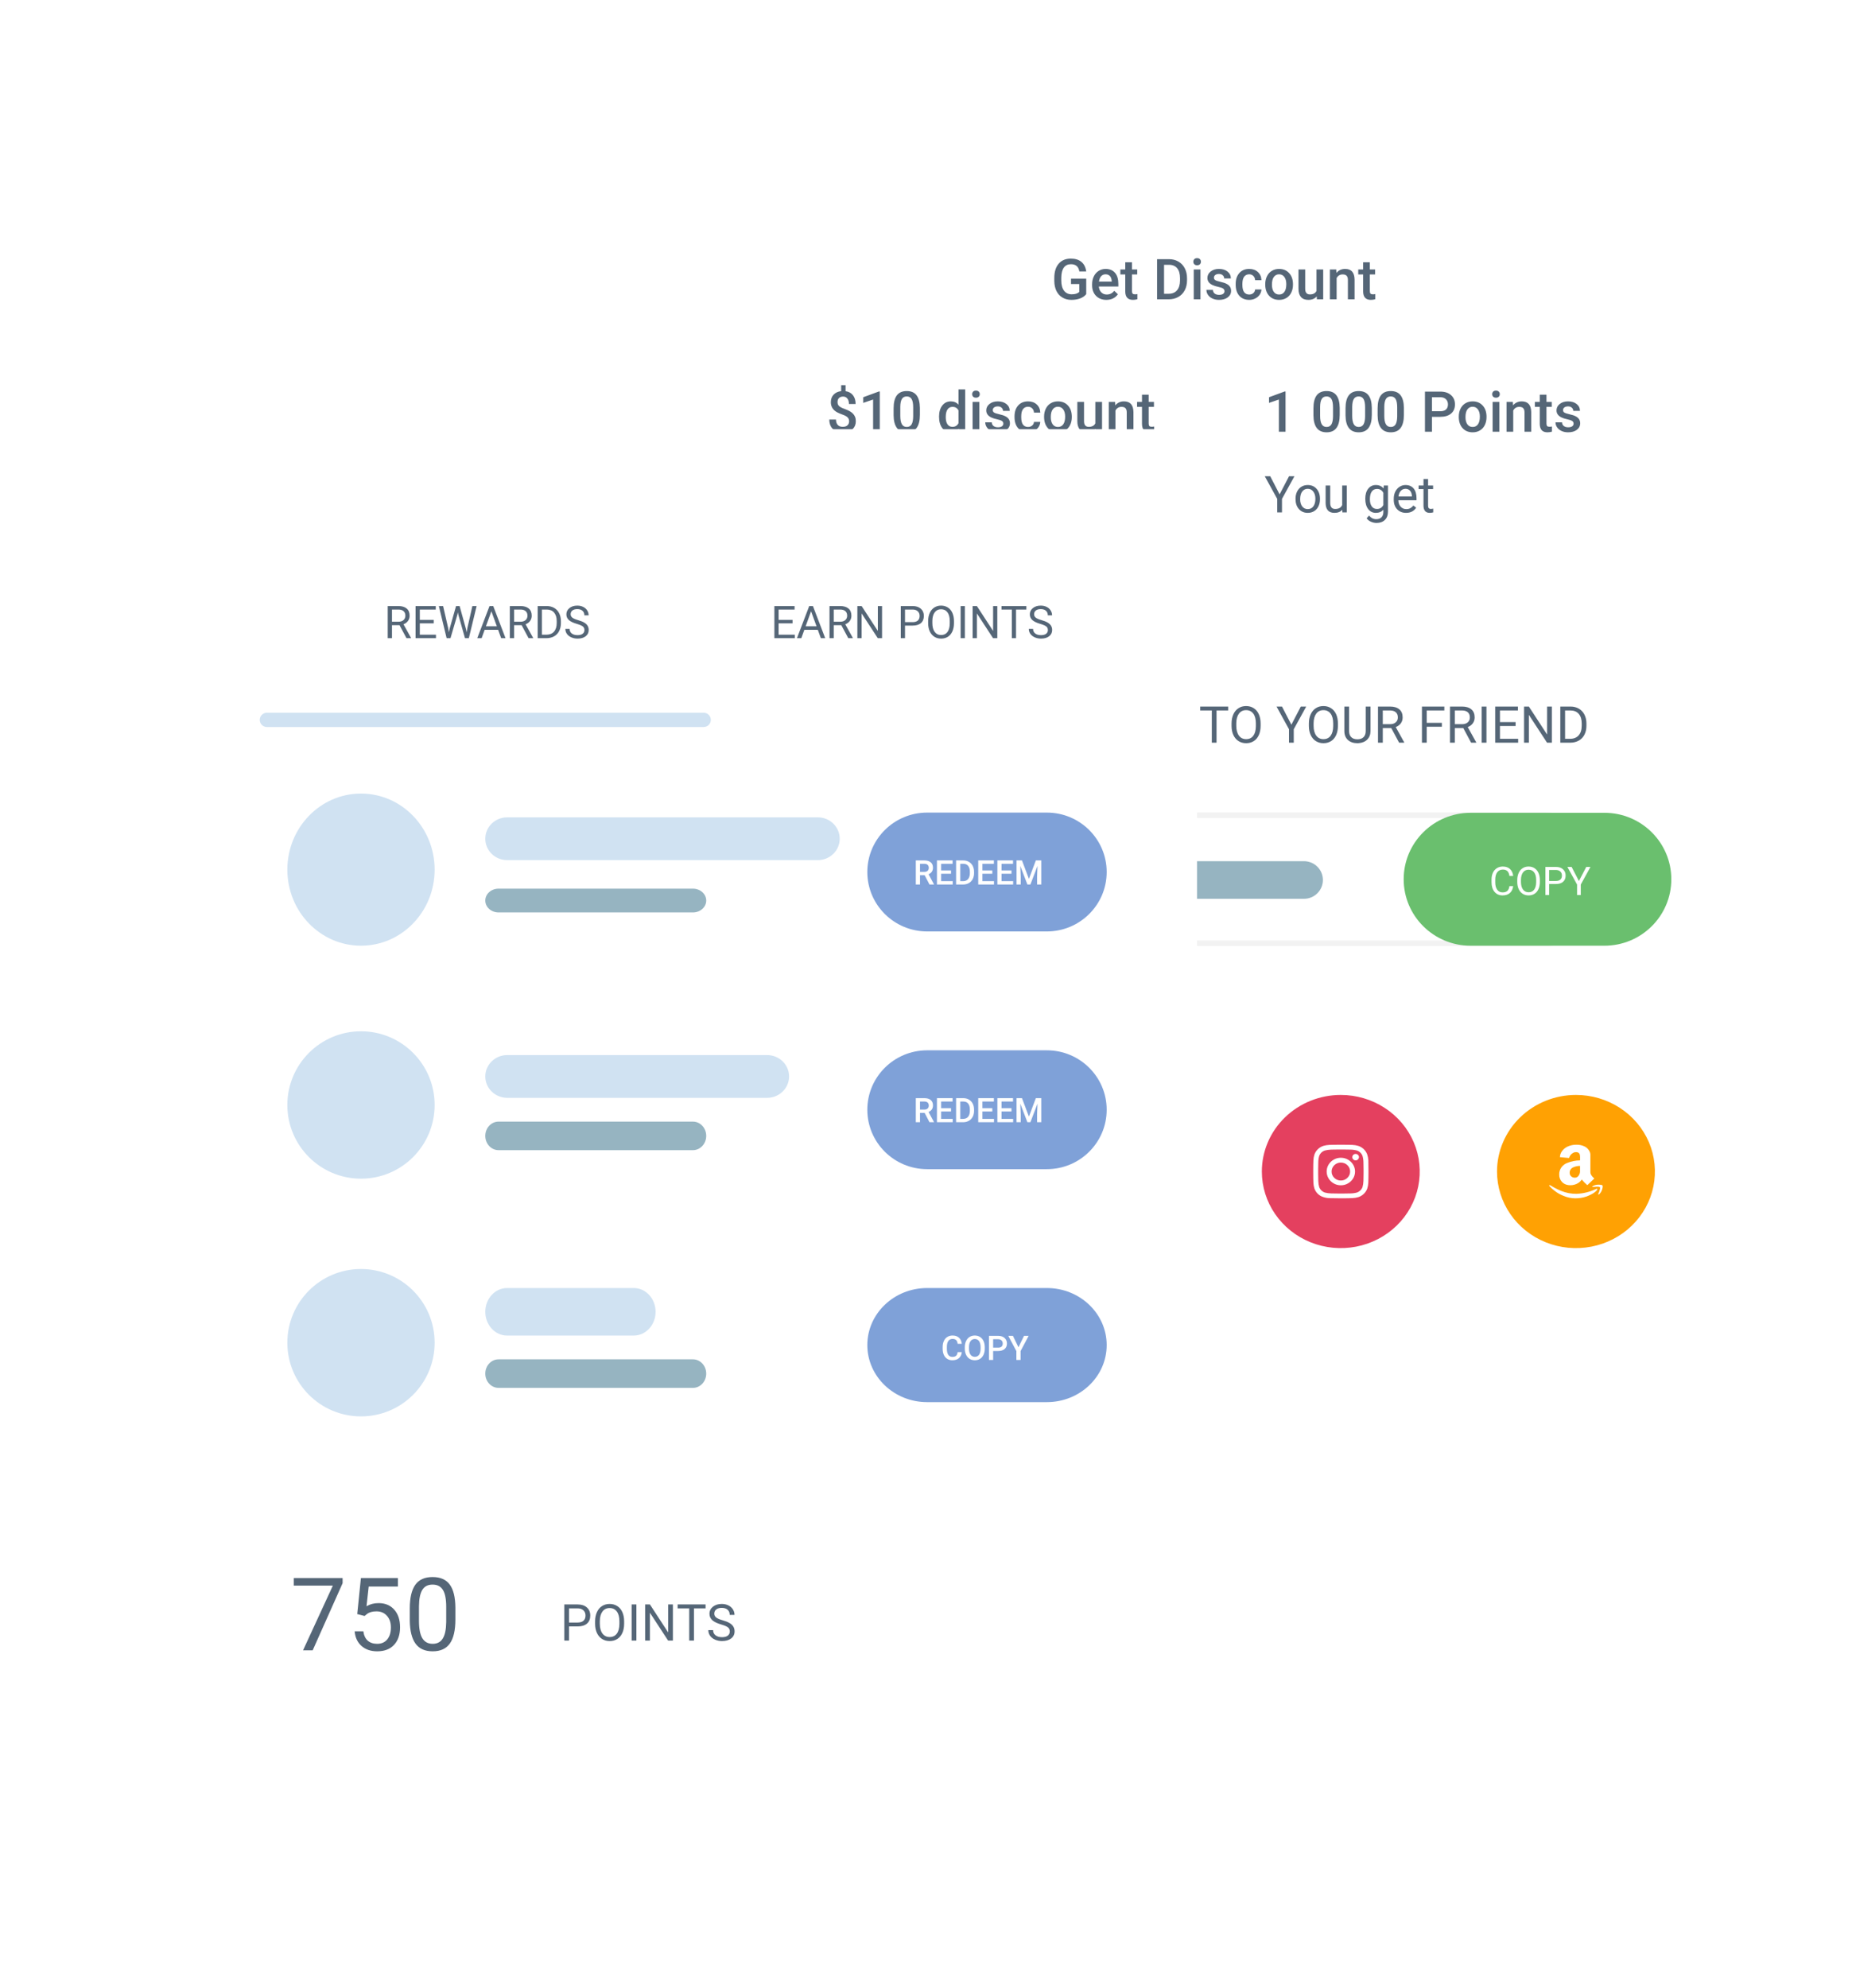 <svg width="328" height="352" viewBox="0 0 328 352" fill="none" xmlns="http://www.w3.org/2000/svg">
<g filter="url(#filter0_d)">
<rect x="126" y="16" width="182" height="246" rx="5" fill="white"/>
<path d="M146.916 124.656C146.192 124.448 145.665 124.193 145.333 123.891C145.005 123.586 144.841 123.211 144.841 122.766C144.841 122.262 145.042 121.846 145.443 121.518C145.848 121.187 146.372 121.021 147.017 121.021C147.456 121.021 147.847 121.106 148.19 121.276C148.536 121.446 148.802 121.68 148.99 121.979C149.18 122.278 149.275 122.605 149.275 122.959H148.427C148.427 122.573 148.304 122.269 148.058 122.05C147.812 121.827 147.465 121.716 147.017 121.716C146.601 121.716 146.275 121.808 146.041 121.992C145.81 122.174 145.694 122.427 145.694 122.753C145.694 123.013 145.804 123.235 146.023 123.416C146.246 123.595 146.623 123.759 147.153 123.908C147.686 124.058 148.102 124.223 148.401 124.405C148.703 124.584 148.925 124.793 149.069 125.033C149.215 125.274 149.289 125.556 149.289 125.882C149.289 126.4 149.086 126.816 148.682 127.13C148.278 127.44 147.737 127.595 147.061 127.595C146.621 127.595 146.211 127.512 145.83 127.345C145.449 127.175 145.155 126.944 144.947 126.651C144.742 126.358 144.639 126.025 144.639 125.653H145.487C145.487 126.04 145.629 126.346 145.914 126.572C146.201 126.794 146.583 126.906 147.061 126.906C147.506 126.906 147.847 126.815 148.084 126.633C148.322 126.451 148.44 126.204 148.44 125.89C148.44 125.577 148.331 125.335 148.111 125.165C147.891 124.992 147.493 124.823 146.916 124.656ZM153.991 124.55H151.218V126.818H154.439V127.508H150.374V121.109H154.395V121.803H151.218V123.86H153.991V124.55ZM160.407 127.508H159.559L156.337 122.577V127.508H155.489V121.109H156.337L159.567 126.062V121.109H160.407V127.508ZM161.905 127.508V121.109H163.711C164.268 121.109 164.76 121.232 165.188 121.478C165.616 121.724 165.945 122.074 166.177 122.529C166.411 122.983 166.53 123.504 166.533 124.093V124.502C166.533 125.105 166.416 125.634 166.181 126.088C165.95 126.542 165.617 126.891 165.184 127.134C164.753 127.377 164.25 127.502 163.676 127.508H161.905ZM162.749 121.803V126.818H163.637C164.287 126.818 164.792 126.615 165.153 126.211C165.516 125.807 165.698 125.231 165.698 124.484V124.111C165.698 123.384 165.526 122.82 165.184 122.419C164.844 122.014 164.36 121.809 163.733 121.803H162.749ZM174.289 121.803H172.232V127.508H171.393V121.803H169.341V121.109H174.289V121.803ZM180.156 127.508H179.308V124.55H176.082V127.508H175.238V121.109H176.082V123.86H179.308V121.109H180.156V127.508ZM182.56 127.508H181.716V121.109H182.56V127.508ZM185.992 124.656C185.268 124.448 184.741 124.193 184.41 123.891C184.082 123.586 183.917 123.211 183.917 122.766C183.917 122.262 184.118 121.846 184.52 121.518C184.924 121.187 185.448 121.021 186.093 121.021C186.532 121.021 186.923 121.106 187.266 121.276C187.612 121.446 187.878 121.68 188.066 121.979C188.256 122.278 188.352 122.605 188.352 122.959H187.503C187.503 122.573 187.38 122.269 187.134 122.05C186.888 121.827 186.541 121.716 186.093 121.716C185.677 121.716 185.352 121.808 185.117 121.992C184.886 122.174 184.77 122.427 184.77 122.753C184.77 123.013 184.88 123.235 185.1 123.416C185.322 123.595 185.699 123.759 186.229 123.908C186.762 124.058 187.178 124.223 187.477 124.405C187.779 124.584 188.001 124.793 188.145 125.033C188.292 125.274 188.365 125.556 188.365 125.882C188.365 126.4 188.163 126.816 187.758 127.13C187.354 127.44 186.813 127.595 186.137 127.595C185.697 127.595 185.287 127.512 184.906 127.345C184.525 127.175 184.231 126.944 184.023 126.651C183.818 126.358 183.715 126.025 183.715 125.653H184.563C184.563 126.04 184.706 126.346 184.99 126.572C185.277 126.794 185.659 126.906 186.137 126.906C186.582 126.906 186.923 126.815 187.161 126.633C187.398 126.451 187.517 126.204 187.517 125.89C187.517 125.577 187.407 125.335 187.187 125.165C186.967 124.992 186.569 124.823 185.992 124.656ZM192.531 126.818H195.563V127.508H191.683V121.109H192.531V126.818ZM197.431 127.508H196.587V121.109H197.431V127.508ZM203.895 127.508H203.047L199.826 122.577V127.508H198.978V121.109H199.826L203.056 126.062V121.109H203.895V127.508ZM207.02 124.532L206.237 125.345V127.508H205.394V121.109H206.237V124.273L209.081 121.109H210.1L207.582 123.935L210.298 127.508H209.287L207.02 124.532ZM217.514 121.803H215.457V127.508H214.618V121.803H212.565V121.109H217.514V121.803ZM223.262 124.515C223.262 125.142 223.156 125.69 222.945 126.158C222.734 126.624 222.436 126.98 222.049 127.226C221.662 127.472 221.211 127.595 220.695 127.595C220.191 127.595 219.745 127.472 219.355 127.226C218.965 126.977 218.662 126.624 218.445 126.167C218.231 125.707 218.122 125.176 218.116 124.572V124.111C218.116 123.495 218.223 122.952 218.437 122.48C218.65 122.009 218.952 121.648 219.342 121.399C219.734 121.147 220.183 121.021 220.687 121.021C221.199 121.021 221.65 121.146 222.04 121.395C222.433 121.641 222.734 122 222.945 122.471C223.156 122.94 223.262 123.487 223.262 124.111V124.515ZM222.422 124.102C222.422 123.343 222.27 122.761 221.965 122.357C221.661 121.95 221.234 121.746 220.687 121.746C220.153 121.746 219.733 121.95 219.425 122.357C219.121 122.761 218.964 123.324 218.955 124.045V124.515C218.955 125.25 219.109 125.829 219.417 126.251C219.727 126.67 220.153 126.879 220.695 126.879C221.24 126.879 221.662 126.681 221.961 126.286C222.26 125.887 222.414 125.318 222.422 124.576V124.102ZM228.711 124.322L230.381 121.109H231.339L229.133 125.121V127.508H228.289V125.121L226.083 121.109H227.05L228.711 124.322ZM236.955 124.515C236.955 125.142 236.85 125.69 236.639 126.158C236.428 126.624 236.129 126.98 235.742 127.226C235.355 127.472 234.904 127.595 234.389 127.595C233.885 127.595 233.438 127.472 233.048 127.226C232.659 126.977 232.355 126.624 232.139 126.167C231.925 125.707 231.815 125.176 231.809 124.572V124.111C231.809 123.495 231.916 122.952 232.13 122.48C232.344 122.009 232.646 121.648 233.035 121.399C233.428 121.147 233.876 121.021 234.38 121.021C234.893 121.021 235.344 121.146 235.733 121.395C236.126 121.641 236.428 122 236.639 122.471C236.85 122.94 236.955 123.487 236.955 124.111V124.515ZM236.116 124.102C236.116 123.343 235.963 122.761 235.659 122.357C235.354 121.95 234.928 121.746 234.38 121.746C233.847 121.746 233.426 121.95 233.119 122.357C232.814 122.761 232.657 123.324 232.648 124.045V124.515C232.648 125.25 232.802 125.829 233.11 126.251C233.42 126.67 233.847 126.879 234.389 126.879C234.934 126.879 235.355 126.681 235.654 126.286C235.953 125.887 236.107 125.318 236.116 124.576V124.102ZM242.725 121.109V125.46C242.722 126.063 242.532 126.557 242.154 126.941C241.779 127.324 241.269 127.54 240.625 127.587L240.4 127.595C239.7 127.595 239.142 127.406 238.726 127.029C238.31 126.651 238.099 126.131 238.093 125.469V121.109H238.928V125.442C238.928 125.905 239.056 126.265 239.311 126.523C239.565 126.778 239.929 126.906 240.4 126.906C240.878 126.906 241.243 126.778 241.495 126.523C241.75 126.268 241.877 125.909 241.877 125.447V121.109H242.725ZM246.403 124.919H244.9V127.508H244.052V121.109H246.17C246.891 121.109 247.445 121.273 247.832 121.601C248.221 121.929 248.416 122.407 248.416 123.034C248.416 123.432 248.308 123.78 248.091 124.075C247.877 124.371 247.578 124.593 247.194 124.739L248.697 127.455V127.508H247.792L246.403 124.919ZM244.9 124.229H246.197C246.616 124.229 246.948 124.121 247.194 123.904C247.443 123.687 247.568 123.397 247.568 123.034C247.568 122.638 247.449 122.335 247.212 122.124C246.978 121.913 246.638 121.806 246.192 121.803H244.9V124.229ZM255.364 124.682H252.679V127.508H251.835V121.109H255.799V121.803H252.679V123.992H255.364V124.682ZM259.156 124.919H257.653V127.508H256.805V121.109H258.923C259.644 121.109 260.198 121.273 260.584 121.601C260.974 121.929 261.169 122.407 261.169 123.034C261.169 123.432 261.061 123.78 260.844 124.075C260.63 124.371 260.331 124.593 259.947 124.739L261.45 127.455V127.508H260.545L259.156 124.919ZM257.653 124.229H258.95C259.369 124.229 259.701 124.121 259.947 123.904C260.196 123.687 260.321 123.397 260.321 123.034C260.321 122.638 260.202 122.335 259.965 122.124C259.73 121.913 259.391 121.806 258.945 121.803H257.653V124.229ZM263.261 127.508H262.417V121.109H263.261V127.508ZM268.424 124.55H265.651V126.818H268.873V127.508H264.808V121.109H268.829V121.803H265.651V123.86H268.424V124.55ZM274.84 127.508H273.992L270.771 122.577V127.508H269.923V121.109H270.771L274.001 126.062V121.109H274.84V127.508ZM276.339 127.508V121.109H278.145C278.702 121.109 279.194 121.232 279.622 121.478C280.049 121.724 280.379 122.074 280.61 122.529C280.845 122.983 280.963 123.504 280.966 124.093V124.502C280.966 125.105 280.849 125.634 280.615 126.088C280.383 126.542 280.051 126.891 279.617 127.134C279.187 127.377 278.684 127.502 278.11 127.508H276.339ZM277.183 121.803V126.818H278.07C278.721 126.818 279.226 126.615 279.586 126.211C279.95 125.807 280.131 125.231 280.131 124.484V124.111C280.131 123.384 279.96 122.82 279.617 122.419C279.277 122.014 278.794 121.809 278.167 121.803H277.183Z" fill="#556677"/>
<path d="M192.377 48.077C192.12 48.412 191.763 48.666 191.308 48.839C190.852 49.011 190.334 49.098 189.755 49.098C189.159 49.098 188.632 48.963 188.173 48.692C187.714 48.422 187.359 48.036 187.108 47.535C186.861 47.031 186.732 46.443 186.723 45.773V45.216C186.723 44.142 186.98 43.303 187.494 42.701C188.008 42.096 188.726 41.793 189.647 41.793C190.438 41.793 191.067 41.988 191.532 42.379C191.998 42.77 192.278 43.333 192.372 44.068H191.161C191.024 43.212 190.528 42.784 189.672 42.784C189.118 42.784 188.697 42.984 188.407 43.385C188.121 43.782 187.973 44.366 187.963 45.138V45.685C187.963 46.453 188.124 47.05 188.446 47.477C188.772 47.9 189.223 48.111 189.799 48.111C190.43 48.111 190.88 47.968 191.146 47.682V46.29H189.682V45.352H192.377V48.077ZM195.946 49.098C195.194 49.098 194.584 48.862 194.115 48.39C193.65 47.914 193.417 47.283 193.417 46.495V46.349C193.417 45.821 193.518 45.351 193.72 44.938C193.925 44.521 194.211 44.197 194.579 43.966C194.947 43.735 195.357 43.619 195.81 43.619C196.529 43.619 197.084 43.849 197.475 44.308C197.868 44.767 198.065 45.416 198.065 46.256V46.734H194.613C194.649 47.171 194.794 47.516 195.048 47.77C195.305 48.023 195.627 48.15 196.015 48.15C196.558 48.15 197.001 47.931 197.343 47.491L197.982 48.102C197.771 48.417 197.488 48.663 197.133 48.839C196.781 49.011 196.386 49.098 195.946 49.098ZM195.805 44.571C195.479 44.571 195.215 44.685 195.014 44.913C194.815 45.141 194.688 45.458 194.633 45.865H196.894V45.777C196.868 45.38 196.762 45.081 196.576 44.879C196.391 44.674 196.133 44.571 195.805 44.571ZM200.478 42.433V43.717H201.41V44.596H200.478V47.545C200.478 47.747 200.517 47.893 200.595 47.984C200.676 48.072 200.819 48.116 201.024 48.116C201.161 48.116 201.299 48.1 201.439 48.067V48.985C201.169 49.06 200.909 49.098 200.658 49.098C199.747 49.098 199.291 48.595 199.291 47.589V44.596H198.422V43.717H199.291V42.433H200.478ZM204.926 49V41.891H207.025C207.654 41.891 208.21 42.031 208.695 42.31C209.184 42.59 209.561 42.988 209.828 43.502C210.095 44.016 210.229 44.605 210.229 45.27V45.626C210.229 46.3 210.093 46.892 209.823 47.403C209.556 47.914 209.174 48.308 208.676 48.585C208.181 48.862 207.613 49 206.972 49H204.926ZM206.161 42.887V48.014H206.967C207.615 48.014 208.111 47.812 208.456 47.408C208.804 47.001 208.982 46.419 208.988 45.66V45.265C208.988 44.493 208.821 43.904 208.485 43.497C208.15 43.09 207.663 42.887 207.025 42.887H206.161ZM212.606 49H211.42V43.717H212.606V49ZM211.347 42.345C211.347 42.162 211.404 42.011 211.518 41.891C211.635 41.77 211.801 41.71 212.016 41.71C212.23 41.71 212.396 41.77 212.514 41.891C212.631 42.011 212.689 42.162 212.689 42.345C212.689 42.524 212.631 42.673 212.514 42.794C212.396 42.911 212.23 42.97 212.016 42.97C211.801 42.97 211.635 42.911 211.518 42.794C211.404 42.673 211.347 42.524 211.347 42.345ZM216.864 47.565C216.864 47.353 216.776 47.192 216.601 47.081C216.428 46.97 216.14 46.873 215.736 46.788C215.333 46.703 214.996 46.596 214.726 46.466C214.133 46.179 213.837 45.764 213.837 45.221C213.837 44.765 214.029 44.384 214.413 44.078C214.797 43.772 215.285 43.619 215.878 43.619C216.509 43.619 217.019 43.775 217.406 44.088C217.797 44.4 217.992 44.806 217.992 45.304H216.806C216.806 45.076 216.721 44.887 216.552 44.737C216.382 44.584 216.158 44.508 215.878 44.508C215.618 44.508 215.404 44.568 215.238 44.688C215.076 44.809 214.994 44.97 214.994 45.172C214.994 45.354 215.071 45.496 215.224 45.597C215.377 45.698 215.686 45.8 216.151 45.904C216.617 46.005 216.981 46.127 217.245 46.27C217.512 46.41 217.709 46.58 217.836 46.778C217.966 46.977 218.031 47.218 218.031 47.501C218.031 47.976 217.834 48.362 217.44 48.658C217.047 48.951 216.531 49.098 215.893 49.098C215.46 49.098 215.074 49.02 214.735 48.863C214.397 48.707 214.133 48.492 213.944 48.219C213.756 47.945 213.661 47.651 213.661 47.335H214.813C214.83 47.615 214.936 47.831 215.131 47.984C215.326 48.134 215.585 48.209 215.907 48.209C216.22 48.209 216.457 48.15 216.62 48.033C216.783 47.913 216.864 47.757 216.864 47.565ZM221.239 48.15C221.535 48.15 221.781 48.064 221.977 47.892C222.172 47.719 222.276 47.506 222.289 47.252H223.407C223.394 47.581 223.292 47.888 223.1 48.175C222.908 48.458 222.647 48.683 222.318 48.849C221.99 49.015 221.635 49.098 221.254 49.098C220.515 49.098 219.929 48.858 219.496 48.38C219.063 47.901 218.847 47.241 218.847 46.398V46.275C218.847 45.471 219.062 44.828 219.491 44.347C219.921 43.862 220.507 43.619 221.249 43.619C221.877 43.619 222.388 43.803 222.782 44.171C223.179 44.535 223.388 45.016 223.407 45.611H222.289C222.276 45.309 222.172 45.06 221.977 44.864C221.785 44.669 221.539 44.571 221.239 44.571C220.855 44.571 220.559 44.711 220.351 44.991C220.142 45.268 220.036 45.69 220.033 46.256V46.446C220.033 47.019 220.136 47.447 220.341 47.73C220.549 48.01 220.849 48.15 221.239 48.15ZM224.081 46.31C224.081 45.792 224.184 45.327 224.389 44.913C224.594 44.496 224.882 44.177 225.253 43.956C225.624 43.731 226.05 43.619 226.532 43.619C227.245 43.619 227.823 43.849 228.266 44.308C228.712 44.767 228.952 45.375 228.988 46.134L228.993 46.412C228.993 46.933 228.892 47.398 228.69 47.809C228.492 48.219 228.205 48.536 227.831 48.761C227.46 48.985 227.03 49.098 226.542 49.098C225.797 49.098 225.199 48.85 224.75 48.355C224.304 47.857 224.081 47.195 224.081 46.368V46.31ZM225.268 46.412C225.268 46.956 225.38 47.382 225.604 47.691C225.829 47.997 226.142 48.15 226.542 48.15C226.942 48.15 227.253 47.994 227.475 47.682C227.699 47.369 227.812 46.912 227.812 46.31C227.812 45.776 227.696 45.352 227.465 45.04C227.237 44.727 226.926 44.571 226.532 44.571C226.145 44.571 225.837 44.726 225.609 45.035C225.382 45.341 225.268 45.8 225.268 46.412ZM233.197 48.482C232.849 48.893 232.354 49.098 231.713 49.098C231.14 49.098 230.705 48.93 230.409 48.595C230.116 48.259 229.97 47.774 229.97 47.14V43.717H231.156V47.125C231.156 47.796 231.435 48.131 231.991 48.131C232.567 48.131 232.956 47.924 233.158 47.511V43.717H234.345V49H233.227L233.197 48.482ZM236.654 43.717L236.688 44.327C237.079 43.855 237.592 43.619 238.227 43.619C239.327 43.619 239.887 44.249 239.906 45.509V49H238.72V45.577C238.72 45.242 238.646 44.995 238.5 44.835C238.357 44.672 238.121 44.591 237.792 44.591C237.313 44.591 236.957 44.807 236.723 45.24V49H235.536V43.717H236.654ZM242.606 42.433V43.717H243.539V44.596H242.606V47.545C242.606 47.747 242.646 47.893 242.724 47.984C242.805 48.072 242.948 48.116 243.153 48.116C243.29 48.116 243.428 48.1 243.568 48.067V48.985C243.298 49.06 243.038 49.098 242.787 49.098C241.876 49.098 241.42 48.595 241.42 47.589V44.596H240.551V43.717H241.42V42.433H242.606Z" fill="#556677"/>
<path d="M151.547 81.02H149.49V86.725H148.651V81.02H146.599V80.326H151.547V81.02ZM153.182 82.545C153.542 82.103 154.011 81.882 154.588 81.882C155.593 81.882 156.1 82.449 156.109 83.582V86.725H155.296V83.578C155.293 83.235 155.214 82.982 155.058 82.818C154.906 82.654 154.667 82.572 154.342 82.572C154.078 82.572 153.847 82.642 153.648 82.783C153.448 82.923 153.293 83.108 153.182 83.336V86.725H152.369V79.975H153.182V82.545ZM159.299 86.812C158.655 86.812 158.13 86.601 157.726 86.18C157.322 85.755 157.119 85.188 157.119 84.479V84.329C157.119 83.858 157.209 83.437 157.387 83.068C157.569 82.696 157.821 82.406 158.143 82.198C158.469 81.987 158.82 81.882 159.198 81.882C159.816 81.882 160.297 82.085 160.639 82.493C160.982 82.9 161.154 83.483 161.154 84.242V84.58H157.932C157.944 85.049 158.08 85.428 158.341 85.718C158.605 86.005 158.939 86.149 159.343 86.149C159.63 86.149 159.873 86.09 160.073 85.973C160.272 85.856 160.446 85.701 160.595 85.507L161.092 85.894C160.694 86.506 160.096 86.812 159.299 86.812ZM159.198 82.55C158.87 82.55 158.594 82.67 158.372 82.91C158.149 83.147 158.011 83.481 157.959 83.912H160.341V83.85C160.317 83.437 160.206 83.118 160.007 82.892C159.807 82.664 159.538 82.55 159.198 82.55ZM163.593 85.534L164.7 81.97H165.57L163.658 87.458C163.363 88.249 162.892 88.645 162.248 88.645L162.094 88.632L161.791 88.575V87.915L162.01 87.933C162.286 87.933 162.5 87.877 162.652 87.766C162.807 87.655 162.935 87.451 163.034 87.155L163.215 86.672L161.518 81.97H162.406L163.593 85.534ZM168.339 84.308C168.339 83.566 168.51 82.977 168.853 82.541C169.196 82.101 169.65 81.882 170.215 81.882C170.795 81.882 171.248 82.087 171.573 82.497L171.613 81.97H172.355V86.61C172.355 87.225 172.172 87.71 171.806 88.065C171.443 88.419 170.953 88.597 170.338 88.597C169.995 88.597 169.66 88.523 169.332 88.377C169.004 88.23 168.753 88.03 168.58 87.775L169.002 87.287C169.351 87.718 169.777 87.933 170.281 87.933C170.677 87.933 170.984 87.822 171.204 87.599C171.427 87.376 171.538 87.063 171.538 86.659V86.25C171.213 86.625 170.769 86.812 170.206 86.812C169.65 86.812 169.198 86.588 168.853 86.14C168.51 85.692 168.339 85.081 168.339 84.308ZM169.156 84.4C169.156 84.936 169.266 85.358 169.486 85.665C169.705 85.97 170.013 86.122 170.408 86.122C170.921 86.122 171.298 85.889 171.538 85.424V83.253C171.289 82.799 170.915 82.572 170.417 82.572C170.022 82.572 169.713 82.725 169.49 83.033C169.267 83.341 169.156 83.796 169.156 84.4ZM175.559 86.812C174.914 86.812 174.39 86.601 173.986 86.18C173.581 85.755 173.379 85.188 173.379 84.479V84.329C173.379 83.858 173.469 83.437 173.647 83.068C173.829 82.696 174.081 82.406 174.403 82.198C174.728 81.987 175.08 81.882 175.458 81.882C176.076 81.882 176.556 82.085 176.899 82.493C177.242 82.9 177.413 83.483 177.413 84.242V84.58H174.192C174.204 85.049 174.34 85.428 174.601 85.718C174.865 86.005 175.198 86.149 175.603 86.149C175.89 86.149 176.133 86.09 176.332 85.973C176.531 85.856 176.706 85.701 176.855 85.507L177.352 85.894C176.953 86.506 176.356 86.812 175.559 86.812ZM175.458 82.55C175.13 82.55 174.854 82.67 174.632 82.91C174.409 83.147 174.271 83.481 174.219 83.912H176.6V83.85C176.577 83.437 176.466 83.118 176.266 82.892C176.067 82.664 175.798 82.55 175.458 82.55ZM179.461 80.818V81.97H180.349V82.598H179.461V85.547C179.461 85.737 179.501 85.881 179.58 85.977C179.659 86.071 179.794 86.118 179.984 86.118C180.078 86.118 180.207 86.1 180.371 86.065V86.725C180.157 86.783 179.949 86.812 179.747 86.812C179.384 86.812 179.11 86.703 178.925 86.483C178.74 86.263 178.648 85.951 178.648 85.547V82.598H177.782V81.97H178.648V80.818H179.461Z" fill="#556677"/>
<path d="M226.625 83.538L228.295 80.326H229.253L227.047 84.338V86.725H226.203V84.338L223.997 80.326H224.964L226.625 83.538ZM229.446 84.303C229.446 83.837 229.537 83.418 229.719 83.046C229.903 82.674 230.158 82.387 230.483 82.185C230.812 81.983 231.185 81.882 231.604 81.882C232.251 81.882 232.774 82.106 233.173 82.554C233.574 83.002 233.775 83.599 233.775 84.343V84.4C233.775 84.863 233.686 85.279 233.507 85.648C233.331 86.014 233.078 86.3 232.747 86.505C232.418 86.71 232.041 86.812 231.613 86.812C230.968 86.812 230.445 86.588 230.044 86.14C229.646 85.692 229.446 85.099 229.446 84.36V84.303ZM230.264 84.4C230.264 84.927 230.385 85.35 230.628 85.67C230.875 85.989 231.203 86.149 231.613 86.149C232.026 86.149 232.354 85.988 232.597 85.665C232.84 85.34 232.962 84.886 232.962 84.303C232.962 83.782 232.837 83.36 232.588 83.037C232.342 82.712 232.014 82.55 231.604 82.55C231.203 82.55 230.879 82.709 230.633 83.029C230.387 83.348 230.264 83.805 230.264 84.4ZM237.73 86.254C237.414 86.626 236.949 86.812 236.337 86.812C235.83 86.812 235.443 86.666 235.177 86.373C234.913 86.077 234.78 85.641 234.777 85.063V81.97H235.59V85.041C235.59 85.762 235.883 86.122 236.469 86.122C237.09 86.122 237.503 85.891 237.708 85.428V81.97H238.521V86.725H237.748L237.73 86.254ZM241.799 84.308C241.799 83.566 241.971 82.977 242.313 82.541C242.656 82.101 243.11 81.882 243.676 81.882C244.256 81.882 244.708 82.087 245.034 82.497L245.073 81.97H245.816V86.61C245.816 87.225 245.633 87.71 245.267 88.065C244.903 88.419 244.414 88.597 243.799 88.597C243.456 88.597 243.121 88.523 242.792 88.377C242.464 88.23 242.214 88.03 242.041 87.775L242.463 87.287C242.812 87.718 243.238 87.933 243.742 87.933C244.137 87.933 244.445 87.822 244.665 87.599C244.887 87.376 244.999 87.063 244.999 86.659V86.25C244.673 86.625 244.229 86.812 243.667 86.812C243.11 86.812 242.659 86.588 242.313 86.14C241.971 85.692 241.799 85.081 241.799 84.308ZM242.617 84.4C242.617 84.936 242.727 85.358 242.946 85.665C243.166 85.97 243.474 86.122 243.869 86.122C244.382 86.122 244.758 85.889 244.999 85.424V83.253C244.75 82.799 244.376 82.572 243.878 82.572C243.482 82.572 243.173 82.725 242.951 83.033C242.728 83.341 242.617 83.796 242.617 84.4ZM249.02 86.812C248.375 86.812 247.851 86.601 247.446 86.18C247.042 85.755 246.84 85.188 246.84 84.479V84.329C246.84 83.858 246.929 83.437 247.108 83.068C247.29 82.696 247.542 82.406 247.864 82.198C248.189 81.987 248.541 81.882 248.918 81.882C249.537 81.882 250.017 82.085 250.36 82.493C250.703 82.9 250.874 83.483 250.874 84.242V84.58H247.653C247.665 85.049 247.801 85.428 248.062 85.718C248.325 86.005 248.659 86.149 249.063 86.149C249.351 86.149 249.594 86.09 249.793 85.973C249.992 85.856 250.167 85.701 250.316 85.507L250.812 85.894C250.414 86.506 249.816 86.812 249.02 86.812ZM248.918 82.55C248.59 82.55 248.315 82.67 248.092 82.91C247.87 83.147 247.732 83.481 247.679 83.912H250.061V83.85C250.038 83.437 249.926 83.118 249.727 82.892C249.528 82.664 249.258 82.55 248.918 82.55ZM252.922 80.818V81.97H253.81V82.598H252.922V85.547C252.922 85.737 252.961 85.881 253.041 85.977C253.12 86.071 253.254 86.118 253.445 86.118C253.539 86.118 253.667 86.1 253.832 86.065V86.725C253.618 86.783 253.41 86.812 253.208 86.812C252.844 86.812 252.57 86.703 252.386 86.483C252.201 86.263 252.109 85.951 252.109 85.547V82.598H251.243V81.97H252.109V80.818H252.922Z" fill="#556677"/>
<path d="M150.383 70.595C150.383 70.318 150.295 70.09 150.119 69.911C149.943 69.729 149.65 69.566 149.24 69.423C148.83 69.276 148.511 69.141 148.283 69.018C147.524 68.611 147.145 68.009 147.145 67.211C147.145 66.671 147.31 66.226 147.638 65.878C147.967 65.53 148.413 65.323 148.976 65.258V64.194H149.758V65.268C150.324 65.349 150.762 65.59 151.071 65.99C151.38 66.388 151.535 66.905 151.535 67.543H150.353C150.353 67.133 150.26 66.811 150.075 66.576C149.893 66.339 149.644 66.22 149.328 66.22C149.015 66.22 148.771 66.305 148.595 66.474C148.42 66.643 148.332 66.885 148.332 67.201C148.332 67.484 148.418 67.712 148.591 67.885C148.766 68.054 149.063 68.215 149.479 68.368C149.896 68.521 150.223 68.663 150.461 68.793C150.698 68.923 150.899 69.073 151.061 69.242C151.224 69.408 151.349 69.6 151.437 69.819C151.525 70.037 151.569 70.292 151.569 70.585C151.569 71.135 151.4 71.581 151.061 71.923C150.726 72.265 150.257 72.467 149.655 72.528V73.481H148.879V72.533C148.234 72.462 147.738 72.231 147.389 71.84C147.044 71.449 146.872 70.932 146.872 70.287H148.058C148.058 70.697 148.161 71.015 148.366 71.239C148.574 71.464 148.867 71.576 149.245 71.576C149.616 71.576 149.898 71.487 150.09 71.308C150.285 71.129 150.383 70.891 150.383 70.595ZM155.812 72.45H154.631V66.742L152.887 67.338V66.337L155.661 65.317H155.812V72.45ZM162.917 69.457C162.917 70.479 162.725 71.251 162.341 71.772C161.96 72.289 161.379 72.548 160.597 72.548C159.829 72.548 159.25 72.296 158.859 71.791C158.472 71.283 158.273 70.533 158.263 69.54V68.31C158.263 67.288 158.454 66.521 158.835 66.01C159.219 65.499 159.803 65.243 160.588 65.243C161.366 65.243 161.945 65.492 162.326 65.99C162.71 66.488 162.907 67.234 162.917 68.227V69.457ZM161.73 68.129C161.73 67.462 161.639 66.973 161.457 66.664C161.274 66.352 160.985 66.195 160.588 66.195C160.2 66.195 159.915 66.344 159.733 66.64C159.551 66.933 159.455 67.392 159.445 68.017V69.628C159.445 70.292 159.538 70.787 159.723 71.112C159.909 71.438 160.2 71.601 160.597 71.601C160.978 71.601 161.26 71.451 161.442 71.151C161.624 70.849 161.72 70.377 161.73 69.736V68.129ZM166.31 69.77C166.31 68.956 166.499 68.303 166.877 67.812C167.254 67.317 167.76 67.07 168.395 67.07C168.955 67.07 169.408 67.265 169.753 67.655V64.95H170.939V72.45H169.865L169.806 71.903C169.452 72.333 168.978 72.548 168.385 72.548C167.767 72.548 167.266 72.299 166.882 71.801C166.501 71.303 166.31 70.626 166.31 69.77ZM167.497 69.872C167.497 70.409 167.599 70.829 167.804 71.132C168.013 71.431 168.307 71.581 168.688 71.581C169.173 71.581 169.528 71.365 169.753 70.932V68.676C169.535 68.253 169.183 68.041 168.698 68.041C168.314 68.041 168.018 68.194 167.809 68.5C167.601 68.803 167.497 69.26 167.497 69.872ZM173.439 72.45H172.253V67.167H173.439V72.45ZM172.179 65.795C172.179 65.613 172.236 65.461 172.35 65.341C172.468 65.221 172.634 65.16 172.848 65.16C173.063 65.16 173.229 65.221 173.346 65.341C173.464 65.461 173.522 65.613 173.522 65.795C173.522 65.974 173.464 66.124 173.346 66.244C173.229 66.362 173.063 66.42 172.848 66.42C172.634 66.42 172.468 66.362 172.35 66.244C172.236 66.124 172.179 65.974 172.179 65.795ZM177.697 71.015C177.697 70.803 177.609 70.642 177.433 70.531C177.261 70.421 176.973 70.323 176.569 70.238C176.165 70.154 175.829 70.046 175.558 69.916C174.966 69.63 174.67 69.215 174.67 68.671C174.67 68.215 174.862 67.834 175.246 67.528C175.63 67.222 176.118 67.07 176.711 67.07C177.342 67.07 177.852 67.226 178.239 67.538C178.63 67.851 178.825 68.256 178.825 68.754H177.638C177.638 68.526 177.554 68.337 177.385 68.188C177.215 68.035 176.991 67.958 176.711 67.958C176.45 67.958 176.237 68.018 176.071 68.139C175.908 68.259 175.827 68.42 175.827 68.622C175.827 68.805 175.903 68.946 176.056 69.047C176.209 69.148 176.519 69.25 176.984 69.355C177.45 69.456 177.814 69.578 178.078 69.721C178.345 69.861 178.542 70.03 178.669 70.229C178.799 70.427 178.864 70.668 178.864 70.951C178.864 71.427 178.667 71.812 178.273 72.109C177.879 72.401 177.363 72.548 176.725 72.548C176.292 72.548 175.907 72.47 175.568 72.314C175.23 72.157 174.966 71.942 174.777 71.669C174.588 71.396 174.494 71.101 174.494 70.785H175.646C175.663 71.065 175.768 71.282 175.964 71.435C176.159 71.584 176.418 71.659 176.74 71.659C177.052 71.659 177.29 71.601 177.453 71.484C177.616 71.363 177.697 71.207 177.697 71.015ZM182.072 71.601C182.368 71.601 182.614 71.514 182.809 71.342C183.005 71.169 183.109 70.956 183.122 70.702H184.24C184.227 71.031 184.124 71.339 183.932 71.625C183.74 71.908 183.48 72.133 183.151 72.299C182.822 72.465 182.468 72.548 182.087 72.548C181.348 72.548 180.762 72.309 180.329 71.83C179.896 71.352 179.679 70.691 179.679 69.848V69.726C179.679 68.922 179.894 68.279 180.324 67.797C180.754 67.312 181.34 67.07 182.082 67.07C182.71 67.07 183.221 67.253 183.615 67.621C184.012 67.986 184.22 68.466 184.24 69.062H183.122C183.109 68.759 183.005 68.51 182.809 68.315C182.617 68.119 182.372 68.022 182.072 68.022C181.688 68.022 181.392 68.162 181.183 68.442C180.975 68.718 180.869 69.14 180.866 69.706V69.897C180.866 70.469 180.969 70.898 181.174 71.181C181.382 71.461 181.681 71.601 182.072 71.601ZM184.914 69.76C184.914 69.242 185.016 68.777 185.221 68.363C185.427 67.947 185.715 67.628 186.086 67.406C186.457 67.182 186.883 67.07 187.365 67.07C188.078 67.07 188.656 67.299 189.098 67.758C189.544 68.217 189.785 68.826 189.821 69.584L189.826 69.862C189.826 70.383 189.725 70.849 189.523 71.259C189.325 71.669 189.038 71.987 188.664 72.211C188.293 72.436 187.863 72.548 187.375 72.548C186.629 72.548 186.032 72.301 185.583 71.806C185.137 71.308 184.914 70.645 184.914 69.819V69.76ZM186.1 69.862C186.1 70.406 186.213 70.832 186.437 71.142C186.662 71.448 186.974 71.601 187.375 71.601C187.775 71.601 188.086 71.445 188.307 71.132C188.532 70.82 188.644 70.362 188.644 69.76C188.644 69.226 188.529 68.803 188.298 68.49C188.07 68.178 187.759 68.022 187.365 68.022C186.978 68.022 186.67 68.176 186.442 68.486C186.214 68.791 186.1 69.25 186.1 69.862ZM194.03 71.933C193.682 72.343 193.187 72.548 192.546 72.548C191.973 72.548 191.538 72.38 191.242 72.045C190.949 71.71 190.802 71.225 190.802 70.59V67.167H191.989V70.575C191.989 71.246 192.267 71.581 192.824 71.581C193.4 71.581 193.789 71.374 193.991 70.961V67.167H195.177V72.45H194.059L194.03 71.933ZM197.487 67.167L197.521 67.778C197.912 67.305 198.425 67.07 199.059 67.07C200.16 67.07 200.719 67.699 200.739 68.959V72.45H199.552V69.028C199.552 68.692 199.479 68.445 199.333 68.285C199.19 68.123 198.954 68.041 198.625 68.041C198.146 68.041 197.79 68.258 197.555 68.691V72.45H196.369V67.167H197.487ZM203.439 65.883V67.167H204.372V68.046H203.439V70.995C203.439 71.197 203.478 71.344 203.556 71.435C203.638 71.523 203.781 71.567 203.986 71.567C204.123 71.567 204.261 71.55 204.401 71.518V72.436C204.131 72.51 203.871 72.548 203.62 72.548C202.708 72.548 202.253 72.045 202.253 71.039V68.046H201.384V67.167H202.253V65.883H203.439Z" fill="#556677"/>
<path d="M227.676 72.45H226.495V66.742L224.751 67.338V66.337L227.525 65.317H227.676V72.45ZM237.271 69.457C237.271 70.479 237.079 71.251 236.695 71.772C236.314 72.289 235.733 72.548 234.952 72.548C234.183 72.548 233.604 72.296 233.213 71.791C232.826 71.283 232.627 70.533 232.618 69.54V68.31C232.618 67.288 232.808 66.521 233.189 66.01C233.573 65.499 234.157 65.243 234.942 65.243C235.72 65.243 236.299 65.492 236.68 65.99C237.064 66.488 237.261 67.234 237.271 68.227V69.457ZM236.084 68.129C236.084 67.462 235.993 66.973 235.811 66.664C235.629 66.352 235.339 66.195 234.942 66.195C234.555 66.195 234.27 66.344 234.087 66.64C233.905 66.933 233.809 67.392 233.799 68.017V69.628C233.799 70.292 233.892 70.787 234.078 71.112C234.263 71.438 234.555 71.601 234.952 71.601C235.333 71.601 235.614 71.451 235.796 71.151C235.979 70.849 236.075 70.377 236.084 69.736V68.129ZM242.955 69.457C242.955 70.479 242.763 71.251 242.378 71.772C241.998 72.289 241.417 72.548 240.635 72.548C239.867 72.548 239.288 72.296 238.897 71.791C238.51 71.283 238.311 70.533 238.301 69.54V68.31C238.301 67.288 238.492 66.521 238.873 66.01C239.257 65.499 239.841 65.243 240.625 65.243C241.403 65.243 241.983 65.492 242.364 65.99C242.748 66.488 242.945 67.234 242.955 68.227V69.457ZM241.768 68.129C241.768 67.462 241.677 66.973 241.495 66.664C241.312 66.352 241.023 66.195 240.625 66.195C240.238 66.195 239.953 66.344 239.771 66.64C239.589 66.933 239.493 67.392 239.483 68.017V69.628C239.483 70.292 239.576 70.787 239.761 71.112C239.947 71.438 240.238 71.601 240.635 71.601C241.016 71.601 241.298 71.451 241.48 71.151C241.662 70.849 241.758 70.377 241.768 69.736V68.129ZM248.638 69.457C248.638 70.479 248.446 71.251 248.062 71.772C247.681 72.289 247.1 72.548 246.319 72.548C245.551 72.548 244.971 72.296 244.581 71.791C244.193 71.283 243.995 70.533 243.985 69.54V68.31C243.985 67.288 244.175 66.521 244.556 66.01C244.94 65.499 245.525 65.243 246.309 65.243C247.087 65.243 247.667 65.492 248.047 65.99C248.431 66.488 248.628 67.234 248.638 68.227V69.457ZM247.452 68.129C247.452 67.462 247.361 66.973 247.178 66.664C246.996 66.352 246.706 66.195 246.309 66.195C245.922 66.195 245.637 66.344 245.455 66.64C245.272 66.933 245.176 67.392 245.167 68.017V69.628C245.167 70.292 245.259 70.787 245.445 71.112C245.63 71.438 245.922 71.601 246.319 71.601C246.7 71.601 246.981 71.451 247.164 71.151C247.346 70.849 247.442 70.377 247.452 69.736V68.129ZM253.604 69.809V72.45H252.369V65.341H255.088C255.883 65.341 256.513 65.548 256.978 65.961C257.447 66.374 257.681 66.921 257.681 67.602C257.681 68.298 257.452 68.84 256.993 69.228C256.537 69.615 255.897 69.809 255.074 69.809H253.604ZM253.604 68.817H255.088C255.528 68.817 255.863 68.715 256.094 68.51C256.325 68.302 256.441 68.002 256.441 67.612C256.441 67.227 256.324 66.921 256.089 66.694C255.855 66.462 255.533 66.344 255.123 66.337H253.604V68.817ZM258.36 69.76C258.36 69.242 258.462 68.777 258.667 68.363C258.873 67.947 259.161 67.628 259.532 67.406C259.903 67.182 260.329 67.07 260.811 67.07C261.524 67.07 262.102 67.299 262.544 67.758C262.99 68.217 263.231 68.826 263.267 69.584L263.272 69.862C263.272 70.383 263.171 70.849 262.969 71.259C262.771 71.669 262.484 71.987 262.11 72.211C261.739 72.436 261.309 72.548 260.821 72.548C260.075 72.548 259.478 72.301 259.029 71.806C258.583 71.308 258.36 70.645 258.36 69.819V69.76ZM259.546 69.862C259.546 70.406 259.659 70.832 259.883 71.142C260.108 71.448 260.42 71.601 260.821 71.601C261.221 71.601 261.532 71.445 261.753 71.132C261.978 70.82 262.09 70.362 262.09 69.76C262.09 69.226 261.975 68.803 261.744 68.49C261.516 68.178 261.205 68.022 260.811 68.022C260.424 68.022 260.116 68.176 259.888 68.486C259.66 68.791 259.546 69.25 259.546 69.862ZM265.538 72.45H264.351V67.167H265.538V72.45ZM264.278 65.795C264.278 65.613 264.335 65.461 264.449 65.341C264.566 65.221 264.732 65.16 264.947 65.16C265.162 65.16 265.328 65.221 265.445 65.341C265.562 65.461 265.621 65.613 265.621 65.795C265.621 65.974 265.562 66.124 265.445 66.244C265.328 66.362 265.162 66.42 264.947 66.42C264.732 66.42 264.566 66.362 264.449 66.244C264.335 66.124 264.278 65.974 264.278 65.795ZM267.935 67.167L267.969 67.778C268.36 67.305 268.873 67.07 269.507 67.07C270.608 67.07 271.167 67.699 271.187 68.959V72.45H270V69.028C270 68.692 269.927 68.445 269.781 68.285C269.638 68.123 269.402 68.041 269.073 68.041C268.594 68.041 268.238 68.258 268.003 68.691V72.45H266.817V67.167H267.935ZM273.887 65.883V67.167H274.82V68.046H273.887V70.995C273.887 71.197 273.926 71.344 274.004 71.435C274.086 71.523 274.229 71.567 274.434 71.567C274.571 71.567 274.709 71.55 274.849 71.518V72.436C274.579 72.51 274.319 72.548 274.068 72.548C273.156 72.548 272.701 72.045 272.701 71.039V68.046H271.832V67.167H272.701V65.883H273.887ZM278.692 71.015C278.692 70.803 278.604 70.642 278.428 70.531C278.256 70.421 277.968 70.323 277.564 70.238C277.16 70.154 276.823 70.046 276.553 69.916C275.961 69.63 275.665 69.215 275.665 68.671C275.665 68.215 275.857 67.834 276.241 67.528C276.625 67.222 277.113 67.07 277.706 67.07C278.337 67.07 278.847 67.226 279.234 67.538C279.625 67.851 279.82 68.256 279.82 68.754H278.633C278.633 68.526 278.549 68.337 278.379 68.188C278.21 68.035 277.986 67.958 277.706 67.958C277.445 67.958 277.232 68.018 277.066 68.139C276.903 68.259 276.822 68.42 276.822 68.622C276.822 68.805 276.898 68.946 277.051 69.047C277.204 69.148 277.514 69.25 277.979 69.355C278.444 69.456 278.809 69.578 279.073 69.721C279.34 69.861 279.537 70.03 279.664 70.229C279.794 70.427 279.859 70.668 279.859 70.951C279.859 71.427 279.662 71.812 279.268 72.109C278.874 72.401 278.358 72.548 277.72 72.548C277.287 72.548 276.902 72.47 276.563 72.314C276.224 72.157 275.961 71.942 275.772 71.669C275.583 71.396 275.489 71.101 275.489 70.785H276.641C276.657 71.065 276.763 71.282 276.958 71.435C277.154 71.584 277.413 71.659 277.735 71.659C278.047 71.659 278.285 71.601 278.448 71.484C278.611 71.363 278.692 71.207 278.692 71.015Z" fill="#556677"/>
<path d="M273.617 140.355H149.851C143.548 140.355 138.439 145.429 138.439 151.688C138.439 157.946 143.548 163.02 149.851 163.02H273.617C279.919 163.02 285.028 157.946 285.028 151.688C285.028 145.429 279.919 140.355 273.617 140.355Z" stroke="#F2F2F2"/>
<path d="M230.939 148.486H151.022C149.17 148.486 147.668 149.978 147.668 151.817C147.668 153.657 149.17 155.148 151.022 155.148H230.939C232.791 155.148 234.293 153.657 234.293 151.817C234.293 149.978 232.791 148.486 230.939 148.486Z" fill="#96B4C1"/>
<path d="M284.15 139.919H260.45C253.906 139.919 248.6 145.188 248.6 151.687C248.6 158.187 253.906 163.456 260.45 163.456H284.15C290.695 163.456 296 158.187 296 151.687C296 145.188 290.695 139.919 284.15 139.919Z" fill="#6ABF6E"/>
<path d="M267.991 152.9C267.93 153.427 267.735 153.833 267.407 154.121C267.081 154.405 266.647 154.548 266.104 154.548C265.517 154.548 265.045 154.337 264.689 153.916C264.336 153.494 264.16 152.93 264.16 152.224V151.745C264.16 151.283 264.242 150.876 264.406 150.525C264.572 150.174 264.807 149.905 265.11 149.718C265.413 149.529 265.764 149.435 266.163 149.435C266.691 149.435 267.115 149.583 267.434 149.879C267.753 150.173 267.939 150.581 267.991 151.103H267.332C267.275 150.706 267.15 150.419 266.959 150.241C266.77 150.063 266.504 149.975 266.163 149.975C265.743 149.975 265.414 150.13 265.175 150.439C264.938 150.749 264.819 151.19 264.819 151.762V152.244C264.819 152.784 264.932 153.214 265.158 153.533C265.383 153.852 265.699 154.011 266.104 154.011C266.469 154.011 266.748 153.929 266.942 153.765C267.138 153.599 267.268 153.311 267.332 152.9H267.991ZM272.718 152.152C272.718 152.639 272.636 153.066 272.472 153.43C272.308 153.792 272.076 154.069 271.775 154.261C271.474 154.452 271.123 154.548 270.722 154.548C270.33 154.548 269.983 154.452 269.68 154.261C269.377 154.067 269.141 153.792 268.972 153.437C268.806 153.079 268.72 152.666 268.716 152.196V151.837C268.716 151.359 268.799 150.936 268.965 150.569C269.132 150.202 269.366 149.922 269.669 149.729C269.975 149.533 270.323 149.435 270.715 149.435C271.114 149.435 271.465 149.531 271.768 149.725C272.073 149.917 272.308 150.196 272.472 150.562C272.636 150.927 272.718 151.352 272.718 151.837V152.152ZM272.065 151.831C272.065 151.24 271.947 150.788 271.71 150.474C271.473 150.157 271.141 149.999 270.715 149.999C270.301 149.999 269.974 150.157 269.734 150.474C269.497 150.788 269.375 151.226 269.369 151.786V152.152C269.369 152.724 269.488 153.174 269.728 153.502C269.969 153.828 270.301 153.991 270.722 153.991C271.146 153.991 271.474 153.837 271.707 153.529C271.939 153.219 272.059 152.776 272.065 152.2V151.831ZM274.359 152.531V154.479H273.703V149.503H275.538C276.083 149.503 276.509 149.642 276.816 149.92C277.126 150.198 277.281 150.566 277.281 151.024C277.281 151.507 277.13 151.88 276.827 152.142C276.526 152.401 276.094 152.531 275.531 152.531H274.359ZM274.359 151.995H275.538C275.889 151.995 276.158 151.913 276.345 151.749C276.532 151.582 276.625 151.343 276.625 151.031C276.625 150.735 276.532 150.498 276.345 150.32C276.158 150.142 275.902 150.05 275.576 150.043H274.359V151.995ZM279.636 152.001L280.935 149.503H281.68L279.964 152.624V154.479H279.308V152.624L277.592 149.503H278.344L279.636 152.001Z" fill="white"/>
<path d="M154.078 189.878C156.843 189.878 159.547 190.673 161.846 192.164C164.145 193.654 165.937 195.772 166.996 198.249C168.054 200.727 168.331 203.454 167.791 206.085C167.252 208.715 165.92 211.132 163.965 213.028C162.009 214.925 159.518 216.216 156.806 216.739C154.093 217.263 151.282 216.994 148.727 215.968C146.172 214.941 143.989 213.203 142.452 210.973C140.916 208.743 140.096 206.121 140.096 203.439C140.096 199.842 141.569 196.393 144.191 193.85C146.813 191.307 150.37 189.878 154.078 189.878Z" fill="#3B5999"/>
<path d="M195.729 189.878C198.494 189.878 201.197 190.673 203.497 192.164C205.796 193.654 207.588 195.772 208.646 198.249C209.705 200.727 209.981 203.454 209.442 206.085C208.902 208.715 207.571 211.132 205.615 213.028C203.66 214.925 201.169 216.216 198.456 216.739C195.744 217.263 192.933 216.994 190.378 215.968C187.823 214.941 185.639 213.203 184.103 210.973C182.567 208.743 181.747 206.121 181.747 203.439C181.747 199.842 183.22 196.393 185.842 193.85C188.464 191.307 192.02 189.878 195.729 189.878Z" fill="#DD4B39"/>
<path d="M237.462 189.878C240.227 189.878 242.93 190.673 245.23 192.164C247.529 193.654 249.321 195.772 250.379 198.249C251.438 200.727 251.715 203.454 251.175 206.085C250.636 208.715 249.304 211.132 247.349 213.028C245.393 214.925 242.902 216.216 240.189 216.739C237.477 217.263 234.666 216.994 232.111 215.968C229.556 214.941 227.372 213.203 225.836 210.973C224.3 208.743 223.48 206.121 223.48 203.439C223.48 199.842 224.953 196.393 227.575 193.85C230.197 191.307 233.753 189.878 237.462 189.878Z" fill="#E4405F"/>
<path d="M279.113 189.878C281.878 189.878 284.582 190.673 286.881 192.164C289.18 193.654 290.972 195.772 292.031 198.249C293.089 200.727 293.366 203.454 292.826 206.085C292.287 208.715 290.955 211.132 289 213.028C287.044 214.925 284.553 216.216 281.841 216.739C279.128 217.263 276.317 216.994 273.762 215.968C271.207 214.941 269.024 213.203 267.487 210.973C265.951 208.743 265.131 206.121 265.131 203.439C265.131 199.842 266.604 196.393 269.226 193.85C271.848 191.307 275.405 189.878 279.113 189.878Z" fill="#FFA103"/>
<path d="M156 198.756V200.151H155.142C155.029 200.137 154.915 200.148 154.806 200.181C154.698 200.213 154.598 200.268 154.513 200.342C154.392 200.508 154.334 200.71 154.349 200.913V201.918H155.949L155.732 203.487H154.345V207.507H152.674V203.487H151.281V201.918H152.673V200.763C152.655 200.485 152.697 200.205 152.794 199.942C152.892 199.68 153.044 199.439 153.241 199.235C153.443 199.051 153.681 198.907 153.941 198.814C154.201 198.721 154.478 198.679 154.755 198.692C155.171 198.686 155.587 198.707 156 198.756Z" fill="white"/>
<path d="M197.928 202.845C197.97 203.069 197.992 203.296 197.994 203.523C198.008 204.242 197.835 204.953 197.491 205.589C197.166 206.18 196.673 206.669 196.071 206.998C195.431 207.344 194.707 207.519 193.974 207.506C193.233 207.51 192.504 207.32 191.866 206.955C191.23 206.6 190.703 206.088 190.337 205.473C189.966 204.855 189.774 204.153 189.779 203.439C189.774 202.725 189.966 202.022 190.337 201.405C190.703 200.789 191.23 200.278 191.865 199.923C192.503 199.558 193.232 199.367 193.973 199.37C195.013 199.35 196.019 199.731 196.77 200.429L195.634 201.49C195.413 201.286 195.153 201.127 194.868 201.022C194.583 200.917 194.279 200.869 193.974 200.879C193.517 200.877 193.068 200.994 192.675 201.218C192.278 201.441 191.949 201.763 191.724 202.15C191.492 202.544 191.371 202.99 191.375 203.443C191.371 203.896 191.492 204.343 191.724 204.736C191.95 205.122 192.278 205.442 192.674 205.663C193.068 205.888 193.517 206.005 193.973 206.003C194.439 206.013 194.899 205.903 195.306 205.684C195.615 205.512 195.871 205.264 196.049 204.964C196.196 204.753 196.3 204.516 196.354 204.267H193.973V202.848L197.928 202.845ZM201.973 202.993H203.196V204.18H201.969V205.366H200.746V204.18H199.544V202.993H200.746V201.811H201.969L201.973 202.993Z" fill="white"/>
<path d="M279.833 201.468C279.061 201.473 278.298 201.624 277.586 201.912C277.157 202.064 276.788 202.341 276.53 202.706C276.272 203.07 276.139 203.504 276.148 203.946C276.125 204.435 276.297 204.913 276.628 205.281C276.924 205.592 277.324 205.791 277.757 205.841C278.218 205.905 278.689 205.847 279.119 205.674C279.54 205.516 279.896 205.23 280.135 204.858C280.433 205.217 280.764 205.55 281.122 205.854L282.367 204.667L282.193 204.519C282.059 204.393 281.941 204.251 281.842 204.097C281.732 203.933 281.672 203.742 281.668 203.546V200.431C281.659 200.19 281.584 199.956 281.45 199.753C281.28 199.448 281.022 199.197 280.707 199.033C280.244 198.793 279.724 198.676 279.199 198.692C278.647 198.682 278.101 198.799 277.605 199.031C277.209 199.22 276.87 199.505 276.621 199.858C276.4 200.162 276.278 200.524 276.272 200.896L277.889 201.044C277.941 200.853 278.03 200.675 278.154 200.518C278.277 200.362 278.432 200.231 278.609 200.133C278.748 200.054 278.906 200.01 279.067 200.006C279.258 199.988 279.449 200.037 279.606 200.144C279.728 200.26 279.802 200.415 279.814 200.58C279.847 200.79 279.854 201.003 279.835 201.215L279.833 201.468ZM279.833 203.29C279.857 203.623 279.756 203.954 279.549 204.222C279.476 204.316 279.382 204.393 279.274 204.446C279.166 204.499 279.047 204.527 278.926 204.529C278.806 204.534 278.686 204.516 278.574 204.476C278.461 204.436 278.358 204.375 278.271 204.296C278.182 204.217 278.112 204.12 278.065 204.012C278.019 203.904 277.997 203.788 278.001 203.671C277.991 203.465 278.046 203.262 278.158 203.088C278.271 202.914 278.435 202.777 278.63 202.696C279.007 202.528 279.418 202.441 279.833 202.441V203.29ZM282.804 206.765C282.892 206.666 282.917 206.588 282.881 206.532C282.844 206.475 282.782 206.468 282.695 206.511C281.608 207.044 280.416 207.341 279.199 207.383C278.293 207.394 277.394 207.228 276.556 206.895C275.887 206.624 275.244 206.297 274.634 205.917L274.544 205.875C274.534 205.864 274.522 205.856 274.509 205.851C274.496 205.845 274.482 205.843 274.468 205.843C274.453 205.843 274.439 205.845 274.426 205.851C274.413 205.856 274.401 205.864 274.391 205.875C274.348 205.917 274.362 205.973 274.435 206.044C274.71 206.35 275.018 206.627 275.353 206.87C275.83 207.24 276.36 207.54 276.928 207.758C277.58 208.034 278.283 208.179 278.995 208.182C279.668 208.185 280.337 208.077 280.972 207.864C281.424 207.703 281.855 207.492 282.258 207.235C282.46 207.102 282.644 206.944 282.804 206.765ZM283.678 206.807C283.752 206.634 283.803 206.452 283.831 206.267C283.867 206.144 283.859 206.014 283.809 205.896C283.765 205.838 283.638 205.799 283.427 205.78C283.228 205.758 283.026 205.758 282.827 205.78C282.627 205.804 282.431 205.857 282.248 205.938C282.051 206.023 281.967 206.094 281.996 206.15C282.002 206.156 282.008 206.161 282.016 206.165C282.024 206.168 282.032 206.17 282.04 206.171L282.368 206.15C282.936 206.092 283.264 206.113 283.352 206.214C283.412 206.298 283.39 206.502 283.286 206.824C283.236 207.015 283.163 207.2 283.068 207.375C283.038 207.446 283.042 207.492 283.078 207.513C283.115 207.533 283.162 207.516 283.22 207.459C283.423 207.279 283.579 207.056 283.678 206.807Z" fill="white"/>
<path d="M237.472 201.002C237.914 200.999 238.349 201.112 238.73 201.33C239.111 201.544 239.427 201.851 239.648 202.22C239.873 202.59 239.99 203.012 239.987 203.441C239.99 203.87 239.873 204.292 239.648 204.661C239.426 205.029 239.109 205.335 238.728 205.547C238.347 205.765 237.912 205.878 237.47 205.876C237.028 205.878 236.593 205.765 236.212 205.547C235.832 205.332 235.518 205.026 235.298 204.657C235.074 204.287 234.957 203.865 234.96 203.436C234.957 203.007 235.074 202.586 235.298 202.216C235.519 201.848 235.836 201.542 236.216 201.329C236.597 201.112 237.03 200.999 237.472 201.002ZM237.472 205.027C237.687 205.03 237.901 204.991 238.1 204.91C238.3 204.83 238.48 204.711 238.629 204.561C238.784 204.416 238.907 204.241 238.99 204.048C239.072 203.855 239.113 203.647 239.11 203.438C239.113 203.229 239.072 203.022 238.99 202.828C238.907 202.635 238.784 202.461 238.629 202.315C238.479 202.166 238.299 202.047 238.1 201.968C237.901 201.888 237.687 201.849 237.472 201.852C237.256 201.849 237.042 201.889 236.843 201.969C236.644 202.05 236.464 202.168 236.314 202.319C236.159 202.464 236.037 202.639 235.954 202.832C235.871 203.025 235.83 203.233 235.833 203.442C235.83 203.651 235.871 203.858 235.954 204.051C236.037 204.244 236.159 204.419 236.314 204.564C236.464 204.714 236.644 204.832 236.844 204.912C237.043 204.992 237.256 205.031 237.472 205.027ZM240.683 200.893C240.671 201.044 240.605 201.187 240.497 201.296C240.446 201.351 240.384 201.394 240.314 201.423C240.244 201.452 240.169 201.467 240.093 201.465C240.015 201.466 239.938 201.452 239.867 201.422C239.796 201.393 239.731 201.35 239.677 201.296C239.621 201.245 239.576 201.182 239.545 201.113C239.515 201.044 239.499 200.969 239.5 200.893C239.499 200.818 239.514 200.744 239.544 200.675C239.574 200.605 239.618 200.543 239.674 200.491C239.728 200.437 239.792 200.394 239.863 200.364C239.935 200.335 240.012 200.321 240.089 200.322C240.167 200.321 240.243 200.335 240.315 200.364C240.386 200.394 240.451 200.437 240.504 200.491C240.561 200.542 240.606 200.605 240.637 200.674C240.668 200.743 240.684 200.818 240.683 200.893ZM242.343 201.465C242.358 201.861 242.365 202.518 242.365 203.435C242.365 204.353 242.354 205.014 242.333 205.417C242.319 205.772 242.256 206.124 242.147 206.463C242.02 206.81 241.815 207.125 241.546 207.384C241.278 207.645 240.954 207.844 240.596 207.967C240.246 208.073 239.884 208.134 239.517 208.147C239.102 208.168 238.421 208.179 237.474 208.179C236.528 208.179 235.846 208.17 235.43 208.153C235.061 208.141 234.696 208.074 234.348 207.955C233.989 207.844 233.663 207.65 233.397 207.39C233.13 207.131 232.925 206.818 232.797 206.473C232.687 206.134 232.625 205.782 232.611 205.427C232.589 205.02 232.579 204.357 232.579 203.438C232.579 202.519 232.589 201.859 232.611 201.457C232.625 201.101 232.687 200.75 232.797 200.411C232.924 200.064 233.129 199.749 233.397 199.489C233.665 199.229 233.99 199.03 234.347 198.907C234.697 198.8 235.06 198.74 235.426 198.726C235.841 198.705 236.522 198.695 237.469 198.695C238.416 198.695 239.097 198.705 239.512 198.726C239.878 198.74 240.241 198.8 240.591 198.907C240.948 199.03 241.273 199.229 241.541 199.489C241.809 199.749 242.014 200.064 242.141 200.411C242.254 200.753 242.322 201.109 242.344 201.468L242.343 201.465ZM241.297 206.236C241.406 205.863 241.465 205.479 241.472 205.092C241.486 204.781 241.493 204.343 241.493 203.778V203.1C241.493 202.519 241.486 202.081 241.472 201.786C241.467 201.399 241.409 201.014 241.297 200.642C241.218 200.433 241.094 200.243 240.931 200.085C240.769 199.928 240.573 199.807 240.358 199.731C239.975 199.622 239.578 199.565 239.179 199.561C238.858 199.548 238.407 199.541 237.824 199.541H237.123C236.541 199.541 236.089 199.548 235.769 199.561C235.37 199.568 234.973 199.625 234.589 199.731C234.374 199.807 234.178 199.928 234.016 200.085C233.854 200.243 233.729 200.433 233.65 200.642C233.539 201.014 233.481 201.399 233.477 201.786C233.463 202.097 233.456 202.535 233.456 203.1V203.778C233.456 204.343 233.463 204.781 233.477 205.092C233.484 205.479 233.543 205.864 233.652 206.236C233.735 206.442 233.861 206.63 234.022 206.786C234.183 206.943 234.376 207.066 234.588 207.147C234.972 207.252 235.369 207.309 235.768 207.316C236.088 207.33 236.54 207.337 237.122 207.337H237.821C238.421 207.337 238.872 207.33 239.176 207.316C239.575 207.312 239.972 207.255 240.355 207.147C240.569 207.066 240.762 206.944 240.925 206.787C241.087 206.63 241.214 206.442 241.297 206.236Z" fill="white"/>
</g>
<g filter="url(#filter1_d)">
<rect x="30" y="72" width="182" height="246" rx="5" fill="white"/>
<path d="M185.402 139.883H164.206C158.353 139.883 153.609 144.594 153.609 150.406C153.609 156.218 158.353 160.929 164.206 160.929H185.402C191.255 160.929 196 156.218 196 150.406C196 144.594 191.255 139.883 185.402 139.883Z" fill="#7FA1D8"/>
<path d="M163.762 150.974H162.936V152.618H162.195V148.352H163.695C164.187 148.352 164.567 148.462 164.834 148.683C165.102 148.904 165.236 149.223 165.236 149.641C165.236 149.926 165.166 150.165 165.028 150.359C164.891 150.55 164.699 150.698 164.453 150.801L165.411 152.58V152.618H164.617L163.762 150.974ZM162.936 150.379H163.698C163.948 150.379 164.143 150.317 164.283 150.192C164.424 150.065 164.494 149.892 164.494 149.673C164.494 149.445 164.429 149.268 164.298 149.143C164.169 149.018 163.976 148.954 163.718 148.95H162.936V150.379ZM168.432 150.713H166.68V152.026H168.728V152.618H165.939V148.352H168.707V148.95H166.68V150.127H168.432V150.713ZM169.331 152.618V148.352H170.591C170.968 148.352 171.302 148.436 171.593 148.604C171.886 148.772 172.113 149.01 172.273 149.319C172.433 149.627 172.513 149.981 172.513 150.379V150.593C172.513 150.997 172.432 151.353 172.27 151.66C172.11 151.966 171.88 152.203 171.581 152.369C171.284 152.535 170.944 152.618 170.559 152.618H169.331ZM170.073 148.95V152.026H170.556C170.945 152.026 171.242 151.905 171.449 151.663C171.658 151.418 171.765 151.069 171.769 150.614V150.376C171.769 149.914 171.668 149.56 171.467 149.316C171.266 149.072 170.974 148.95 170.591 148.95H170.073ZM175.744 150.713H173.992V152.026H176.04V152.618H173.251V148.352H176.02V148.95H173.992V150.127H175.744V150.713ZM179.137 150.713H177.385V152.026H179.433V152.618H176.644V148.352H179.412V148.95H177.385V150.127H179.137V150.713ZM180.997 148.352L182.228 151.622L183.455 148.352H184.413V152.618H183.675V151.211L183.748 149.331L182.489 152.618H181.958L180.701 149.333L180.775 151.211V152.618H180.036V148.352H180.997Z" fill="white"/>
<path d="M63.935 163.454C71.139 163.454 76.978 157.424 76.978 149.985C76.978 142.546 71.139 136.515 63.935 136.515C56.731 136.515 50.891 142.546 50.891 149.985C50.891 157.424 56.731 163.454 63.935 163.454Z" fill="#D0E2F2"/>
<path d="M144.842 140.725H89.82C87.68 140.725 85.946 142.421 85.946 144.513C85.946 146.605 87.68 148.301 89.82 148.301H144.842C146.982 148.301 148.717 146.605 148.717 144.513C148.717 142.421 146.982 140.725 144.842 140.725Z" fill="#D0E2F2"/>
<path d="M122.728 153.352H88.293C86.997 153.352 85.946 154.295 85.946 155.457C85.946 156.619 86.997 157.562 88.293 157.562H122.728C124.025 157.562 125.076 156.619 125.076 155.457C125.076 154.295 124.025 153.352 122.728 153.352Z" fill="#96B4C1"/>
<path d="M185.402 181.975H164.206C158.353 181.975 153.609 186.686 153.609 192.498C153.609 198.31 158.353 203.021 164.206 203.021H185.402C191.255 203.021 196 198.31 196 192.498C196 186.686 191.255 181.975 185.402 181.975Z" fill="#7FA1D8"/>
<path d="M163.762 193.066H162.936V194.71H162.195V190.444H163.695C164.187 190.444 164.567 190.554 164.834 190.775C165.102 190.996 165.236 191.315 165.236 191.733C165.236 192.018 165.166 192.257 165.028 192.451C164.891 192.642 164.699 192.79 164.453 192.893L165.411 194.672V194.71H164.617L163.762 193.066ZM162.936 192.471H163.698C163.948 192.471 164.143 192.409 164.283 192.284C164.424 192.157 164.494 191.984 164.494 191.765C164.494 191.537 164.429 191.36 164.298 191.235C164.169 191.11 163.976 191.046 163.718 191.042H162.936V192.471ZM168.432 192.805H166.68V194.118H168.728V194.71H165.939V190.444H168.707V191.042H166.68V192.219H168.432V192.805ZM169.331 194.71V190.444H170.591C170.968 190.444 171.302 190.528 171.593 190.696C171.886 190.864 172.113 191.102 172.273 191.411C172.433 191.719 172.513 192.073 172.513 192.471V192.685C172.513 193.089 172.432 193.445 172.27 193.752C172.11 194.058 171.88 194.295 171.581 194.461C171.284 194.627 170.944 194.71 170.559 194.71H169.331ZM170.073 191.042V194.118H170.556C170.945 194.118 171.242 193.997 171.449 193.755C171.658 193.51 171.765 193.161 171.769 192.706V192.468C171.769 192.005 171.668 191.652 171.467 191.408C171.266 191.164 170.974 191.042 170.591 191.042H170.073ZM175.744 192.805H173.992V194.118H176.04V194.71H173.251V190.444H176.02V191.042H173.992V192.219H175.744V192.805ZM179.137 192.805H177.385V194.118H179.433V194.71H176.644V190.444H179.412V191.042H177.385V192.219H179.137V192.805ZM180.997 190.444L182.228 193.714L183.455 190.444H184.413V194.71H183.675V193.303L183.748 191.422L182.489 194.71H181.958L180.701 191.425L180.775 193.303V194.71H180.036V190.444H180.997Z" fill="white"/>
<path d="M63.935 204.705C71.139 204.705 76.978 198.863 76.978 191.656C76.978 184.45 71.139 178.608 63.935 178.608C56.731 178.608 50.891 184.45 50.891 191.656C50.891 198.863 56.731 204.705 63.935 204.705Z" fill="#D0E2F2"/>
<path d="M135.851 182.817H89.844C87.691 182.817 85.946 184.513 85.946 186.605C85.946 188.697 87.691 190.393 89.844 190.393H135.851C138.004 190.393 139.75 188.697 139.75 186.605C139.75 184.513 138.004 182.817 135.851 182.817Z" fill="#D0E2F2"/>
<path d="M122.728 194.603H88.293C86.997 194.603 85.946 195.733 85.946 197.128C85.946 198.523 86.997 199.654 88.293 199.654H122.728C124.025 199.654 125.076 198.523 125.076 197.128C125.076 195.733 124.025 194.603 122.728 194.603Z" fill="#96B4C1"/>
<path d="M185.402 224.067H164.206C158.353 224.067 153.609 228.59 153.609 234.169C153.609 239.748 158.353 244.271 164.206 244.271H185.402C191.255 244.271 196 239.748 196 234.169C196 228.59 191.255 224.067 185.402 224.067Z" fill="#7FA1D8"/>
<path d="M170.341 235.413C170.298 235.868 170.13 236.224 169.837 236.479C169.544 236.733 169.154 236.86 168.668 236.86C168.328 236.86 168.028 236.78 167.769 236.62C167.511 236.458 167.312 236.229 167.171 235.932C167.03 235.635 166.957 235.29 166.951 234.897V234.499C166.951 234.097 167.022 233.742 167.165 233.436C167.308 233.129 167.512 232.893 167.777 232.727C168.045 232.561 168.354 232.478 168.703 232.478C169.174 232.478 169.553 232.605 169.84 232.861C170.127 233.117 170.294 233.479 170.341 233.945H169.603C169.567 233.639 169.478 233.418 169.333 233.283C169.19 233.146 168.98 233.078 168.703 233.078C168.381 233.078 168.133 233.196 167.959 233.433C167.787 233.667 167.699 234.012 167.695 234.467V234.845C167.695 235.306 167.777 235.657 167.941 235.899C168.107 236.142 168.35 236.263 168.668 236.263C168.959 236.263 169.178 236.197 169.324 236.066C169.471 235.936 169.563 235.718 169.603 235.413H170.341ZM174.41 234.78C174.41 235.198 174.338 235.565 174.193 235.882C174.049 236.196 173.842 236.438 173.572 236.608C173.305 236.776 172.996 236.86 172.646 236.86C172.301 236.86 171.992 236.776 171.721 236.608C171.451 236.438 171.242 236.197 171.094 235.885C170.947 235.572 170.873 235.212 170.871 234.804V234.563C170.871 234.147 170.944 233.78 171.091 233.462C171.239 233.144 171.447 232.9 171.715 232.732C171.984 232.562 172.293 232.478 172.641 232.478C172.988 232.478 173.296 232.562 173.563 232.729C173.833 232.896 174.041 233.136 174.188 233.45C174.334 233.763 174.408 234.127 174.41 234.543V234.78ZM173.669 234.558C173.669 234.085 173.579 233.723 173.399 233.471C173.222 233.219 172.969 233.093 172.641 233.093C172.32 233.093 172.069 233.219 171.888 233.471C171.708 233.721 171.616 234.075 171.612 234.534V234.78C171.612 235.249 171.703 235.611 171.885 235.867C172.068 236.123 172.322 236.251 172.646 236.251C172.975 236.251 173.227 236.126 173.402 235.876C173.58 235.626 173.669 235.261 173.669 234.78V234.558ZM175.89 235.217V236.802H175.148V232.536H176.78C177.257 232.536 177.635 232.66 177.914 232.908C178.195 233.156 178.336 233.484 178.336 233.893C178.336 234.311 178.198 234.636 177.923 234.868C177.649 235.101 177.266 235.217 176.771 235.217H175.89ZM175.89 234.622H176.78C177.044 234.622 177.245 234.561 177.384 234.438C177.522 234.312 177.592 234.133 177.592 233.898C177.592 233.668 177.521 233.484 177.381 233.348C177.24 233.209 177.047 233.138 176.801 233.134H175.89V234.622ZM180.378 234.558L181.359 232.536H182.18L180.75 235.231V236.802H180.006V235.231L178.573 232.536H179.396L180.378 234.558Z" fill="white"/>
<path d="M63.935 246.797C71.139 246.797 76.978 240.955 76.978 233.748C76.978 226.542 71.139 220.7 63.935 220.7C56.731 220.7 50.891 226.542 50.891 233.748C50.891 240.955 56.731 246.797 63.935 246.797Z" fill="#D0E2F2"/>
<path d="M112.242 224.067H89.813C87.677 224.067 85.946 225.952 85.946 228.276C85.946 230.601 87.677 232.485 89.813 232.485H112.242C114.377 232.485 116.109 230.601 116.109 228.276C116.109 225.952 114.377 224.067 112.242 224.067Z" fill="#D0E2F2"/>
<path d="M122.728 236.695H88.293C86.997 236.695 85.946 237.825 85.946 239.22C85.946 240.615 86.997 241.746 88.293 241.746H122.728C124.025 241.746 125.076 240.615 125.076 239.22C125.076 237.825 124.025 236.695 122.728 236.695Z" fill="#96B4C1"/>
<path d="M70.757 106.699H69.421V109H68.667V103.312H70.55C71.19 103.312 71.683 103.458 72.026 103.75C72.373 104.042 72.546 104.466 72.546 105.023C72.546 105.378 72.45 105.686 72.257 105.949C72.067 106.212 71.801 106.409 71.46 106.539L72.796 108.953V109H71.991L70.757 106.699ZM69.421 106.086H70.573C70.946 106.086 71.241 105.99 71.46 105.797C71.681 105.604 71.792 105.346 71.792 105.023C71.792 104.672 71.686 104.402 71.476 104.215C71.267 104.027 70.965 103.932 70.569 103.93H69.421V106.086ZM76.815 106.371H74.351V108.387H77.214V109H73.601V103.312H77.175V103.93H74.351V105.758H76.815V106.371ZM79.374 107.207L79.483 107.957L79.644 107.281L80.769 103.312H81.401L82.499 107.281L82.655 107.969L82.776 107.203L83.659 103.312H84.413L83.034 109H82.351L81.179 104.855L81.089 104.422L80.999 104.855L79.784 109H79.101L77.726 103.312H78.476L79.374 107.207ZM88.218 107.516H85.835L85.3 109H84.526L86.698 103.312H87.355L89.53 109H88.761L88.218 107.516ZM86.061 106.898H87.995L87.026 104.238L86.061 106.898ZM92.382 106.699H91.046V109H90.292V103.312H92.175C92.815 103.312 93.308 103.458 93.651 103.75C93.998 104.042 94.171 104.466 94.171 105.023C94.171 105.378 94.075 105.686 93.882 105.949C93.692 106.212 93.426 106.409 93.085 106.539L94.421 108.953V109H93.616L92.382 106.699ZM91.046 106.086H92.198C92.571 106.086 92.866 105.99 93.085 105.797C93.306 105.604 93.417 105.346 93.417 105.023C93.417 104.672 93.311 104.402 93.101 104.215C92.892 104.027 92.59 103.932 92.194 103.93H91.046V106.086ZM95.226 109V103.312H96.831C97.326 103.312 97.763 103.422 98.144 103.641C98.524 103.859 98.817 104.171 99.022 104.574C99.231 104.978 99.336 105.441 99.339 105.965V106.328C99.339 106.865 99.235 107.335 99.026 107.738C98.821 108.142 98.525 108.452 98.14 108.668C97.757 108.884 97.31 108.995 96.8 109H95.226ZM95.976 103.93V108.387H96.765C97.343 108.387 97.792 108.207 98.112 107.848C98.435 107.488 98.597 106.977 98.597 106.312V105.98C98.597 105.335 98.444 104.833 98.14 104.477C97.838 104.117 97.408 103.935 96.851 103.93H95.976ZM102.151 106.465C101.508 106.28 101.039 106.053 100.745 105.785C100.453 105.514 100.308 105.181 100.308 104.785C100.308 104.337 100.486 103.967 100.843 103.676C101.202 103.382 101.668 103.234 102.241 103.234C102.632 103.234 102.979 103.31 103.284 103.461C103.591 103.612 103.828 103.82 103.995 104.086C104.164 104.352 104.249 104.642 104.249 104.957H103.495C103.495 104.613 103.386 104.344 103.167 104.148C102.948 103.951 102.64 103.852 102.241 103.852C101.871 103.852 101.582 103.934 101.374 104.098C101.168 104.259 101.065 104.484 101.065 104.773C101.065 105.005 101.163 105.202 101.358 105.363C101.556 105.522 101.891 105.668 102.362 105.801C102.836 105.934 103.206 106.081 103.472 106.242C103.74 106.401 103.938 106.587 104.065 106.801C104.196 107.014 104.261 107.266 104.261 107.555C104.261 108.016 104.081 108.385 103.722 108.664C103.362 108.94 102.882 109.078 102.28 109.078C101.89 109.078 101.525 109.004 101.187 108.855C100.848 108.704 100.586 108.499 100.401 108.238C100.219 107.978 100.128 107.682 100.128 107.352H100.882C100.882 107.695 101.008 107.967 101.261 108.168C101.516 108.366 101.856 108.465 102.28 108.465C102.676 108.465 102.979 108.384 103.19 108.223C103.401 108.061 103.507 107.841 103.507 107.562C103.507 107.284 103.409 107.069 103.214 106.918C103.019 106.764 102.664 106.613 102.151 106.465Z" fill="#556677"/>
<path d="M100.782 283.988V286.493H99.939V280.095H102.299C102.999 280.095 103.547 280.274 103.942 280.631C104.341 280.988 104.54 281.462 104.54 282.05C104.54 282.672 104.345 283.151 103.955 283.487C103.569 283.821 103.013 283.988 102.29 283.988H100.782ZM100.782 283.298H102.299C102.75 283.298 103.095 283.193 103.336 282.982C103.576 282.768 103.696 282.461 103.696 282.059C103.696 281.678 103.576 281.374 103.336 281.145C103.095 280.917 102.766 280.798 102.347 280.789H100.782V283.298ZM110.538 283.501C110.538 284.128 110.433 284.675 110.222 285.144C110.011 285.61 109.712 285.966 109.325 286.212C108.939 286.458 108.488 286.581 107.972 286.581C107.468 286.581 107.021 286.458 106.632 286.212C106.242 285.963 105.939 285.61 105.722 285.153C105.508 284.693 105.398 284.161 105.392 283.558V283.096C105.392 282.481 105.499 281.938 105.713 281.466C105.927 280.994 106.229 280.634 106.618 280.385C107.011 280.133 107.459 280.007 107.963 280.007C108.476 280.007 108.927 280.131 109.317 280.38C109.709 280.627 110.011 280.985 110.222 281.457C110.433 281.926 110.538 282.472 110.538 283.096V283.501ZM109.699 283.088C109.699 282.329 109.547 281.747 109.242 281.343C108.937 280.936 108.511 280.732 107.963 280.732C107.43 280.732 107.01 280.936 106.702 281.343C106.397 281.747 106.24 282.31 106.232 283.03V283.501C106.232 284.236 106.385 284.815 106.693 285.236C107.004 285.655 107.43 285.865 107.972 285.865C108.517 285.865 108.939 285.667 109.238 285.272C109.536 284.873 109.69 284.303 109.699 283.562V283.088ZM112.709 286.493H111.865V280.095H112.709V286.493ZM119.174 286.493H118.325L115.104 281.563V286.493H114.256V280.095H115.104L118.334 285.047V280.095H119.174V286.493ZM124.961 280.789H122.905V286.493H122.065V280.789H120.013V280.095H124.961V280.789ZM127.725 283.641C127.002 283.433 126.474 283.178 126.143 282.877C125.815 282.572 125.651 282.197 125.651 281.752C125.651 281.248 125.852 280.832 126.253 280.504C126.657 280.172 127.182 280.007 127.826 280.007C128.266 280.007 128.657 280.092 129 280.262C129.345 280.432 129.612 280.666 129.8 280.965C129.99 281.264 130.085 281.59 130.085 281.945H129.237C129.237 281.558 129.114 281.255 128.868 281.035C128.622 280.813 128.275 280.701 127.826 280.701C127.41 280.701 127.085 280.794 126.851 280.978C126.619 281.16 126.504 281.413 126.504 281.738C126.504 281.999 126.614 282.22 126.833 282.402C127.056 282.581 127.432 282.745 127.963 282.894C128.496 283.044 128.912 283.209 129.211 283.391C129.512 283.569 129.735 283.779 129.879 284.019C130.025 284.259 130.098 284.542 130.098 284.867C130.098 285.386 129.896 285.802 129.492 286.115C129.088 286.426 128.547 286.581 127.87 286.581C127.431 286.581 127.021 286.498 126.64 286.331C126.259 286.161 125.965 285.929 125.757 285.636C125.552 285.343 125.449 285.011 125.449 284.639H126.297C126.297 285.026 126.439 285.332 126.723 285.557C127.01 285.78 127.393 285.891 127.87 285.891C128.316 285.891 128.657 285.8 128.894 285.619C129.132 285.437 129.25 285.19 129.25 284.876C129.25 284.563 129.14 284.321 128.921 284.151C128.701 283.978 128.302 283.808 127.725 283.641Z" fill="#556677"/>
<path d="M140.364 106.371H137.899V108.387H140.763V109H137.149V103.312H140.724V103.93H137.899V105.758H140.364V106.371ZM144.837 107.516H142.454L141.919 109H141.146L143.317 103.312H143.974L146.149 109H145.38L144.837 107.516ZM142.681 106.898H144.614L143.646 104.238L142.681 106.898ZM149.001 106.699H147.665V109H146.911V103.312H148.794C149.435 103.312 149.927 103.458 150.271 103.75C150.617 104.042 150.79 104.466 150.79 105.023C150.79 105.378 150.694 105.686 150.501 105.949C150.311 106.212 150.045 106.409 149.704 106.539L151.04 108.953V109H150.235L149.001 106.699ZM147.665 106.086H148.817C149.19 106.086 149.485 105.99 149.704 105.797C149.925 105.604 150.036 105.346 150.036 105.023C150.036 104.672 149.931 104.402 149.72 104.215C149.511 104.027 149.209 103.932 148.813 103.93H147.665V106.086ZM156.216 109H155.462L152.599 104.617V109H151.845V103.312H152.599L155.47 107.715V103.312H156.216V109ZM160.282 106.773V109H159.532V103.312H161.63C162.252 103.312 162.739 103.471 163.091 103.789C163.445 104.107 163.622 104.527 163.622 105.051C163.622 105.603 163.449 106.029 163.103 106.328C162.759 106.625 162.265 106.773 161.622 106.773H160.282ZM160.282 106.16H161.63C162.031 106.16 162.338 106.066 162.552 105.879C162.765 105.689 162.872 105.415 162.872 105.059C162.872 104.72 162.765 104.449 162.552 104.246C162.338 104.043 162.045 103.938 161.673 103.93H160.282V106.16ZM168.954 106.34C168.954 106.897 168.86 107.384 168.673 107.801C168.485 108.215 168.22 108.531 167.876 108.75C167.532 108.969 167.131 109.078 166.673 109.078C166.225 109.078 165.828 108.969 165.481 108.75C165.135 108.529 164.866 108.215 164.673 107.809C164.483 107.4 164.385 106.927 164.38 106.391V105.98C164.38 105.434 164.475 104.951 164.665 104.531C164.855 104.112 165.123 103.792 165.47 103.57C165.819 103.346 166.217 103.234 166.665 103.234C167.121 103.234 167.522 103.345 167.868 103.566C168.217 103.785 168.485 104.104 168.673 104.523C168.86 104.94 168.954 105.426 168.954 105.98V106.34ZM168.208 105.973C168.208 105.298 168.073 104.781 167.802 104.422C167.531 104.06 167.152 103.879 166.665 103.879C166.191 103.879 165.817 104.06 165.544 104.422C165.273 104.781 165.134 105.281 165.126 105.922V106.34C165.126 106.993 165.263 107.508 165.536 107.883C165.812 108.255 166.191 108.441 166.673 108.441C167.157 108.441 167.532 108.266 167.798 107.914C168.063 107.56 168.2 107.053 168.208 106.395V105.973ZM170.884 109H170.134V103.312H170.884V109ZM176.63 109H175.876L173.013 104.617V109H172.259V103.312H173.013L175.884 107.715V103.312H176.63V109ZM181.774 103.93H179.946V109H179.2V103.93H177.376V103.312H181.774V103.93ZM184.231 106.465C183.588 106.28 183.119 106.053 182.825 105.785C182.534 105.514 182.388 105.181 182.388 104.785C182.388 104.337 182.566 103.967 182.923 103.676C183.282 103.382 183.748 103.234 184.321 103.234C184.712 103.234 185.06 103.31 185.364 103.461C185.672 103.612 185.909 103.82 186.075 104.086C186.244 104.352 186.329 104.642 186.329 104.957H185.575C185.575 104.613 185.466 104.344 185.247 104.148C185.028 103.951 184.72 103.852 184.321 103.852C183.951 103.852 183.662 103.934 183.454 104.098C183.248 104.259 183.146 104.484 183.146 104.773C183.146 105.005 183.243 105.202 183.438 105.363C183.636 105.522 183.971 105.668 184.442 105.801C184.916 105.934 185.286 106.081 185.552 106.242C185.82 106.401 186.018 106.587 186.146 106.801C186.276 107.014 186.341 107.266 186.341 107.555C186.341 108.016 186.161 108.385 185.802 108.664C185.442 108.94 184.962 109.078 184.36 109.078C183.97 109.078 183.605 109.004 183.267 108.855C182.928 108.704 182.666 108.499 182.481 108.238C182.299 107.978 182.208 107.682 182.208 107.352H182.962C182.962 107.695 183.088 107.967 183.341 108.168C183.596 108.366 183.936 108.465 184.36 108.465C184.756 108.465 185.06 108.384 185.271 108.223C185.481 108.061 185.587 107.841 185.587 107.562C185.587 107.284 185.489 107.069 185.294 106.918C185.099 106.764 184.744 106.613 184.231 106.465Z" fill="#556677"/>
<path d="M124.629 122.204H47.263C46.565 122.204 46 122.77 46 123.467C46 124.164 46.565 124.73 47.263 124.73H124.629C125.326 124.73 125.891 124.164 125.891 123.467C125.891 122.77 125.326 122.204 124.629 122.204Z" fill="#D0E2F2"/>
<path d="M60.676 276.334L55.376 288.217H53.671L58.953 276.756H52.027V275.42H60.676V276.334ZM63.269 281.801L63.919 275.42H70.476V276.923H65.299L64.912 280.412C65.539 280.043 66.251 279.859 67.048 279.859C68.214 279.859 69.14 280.245 69.825 281.019C70.511 281.786 70.853 282.826 70.853 284.139C70.853 285.457 70.496 286.497 69.781 287.259C69.072 288.015 68.079 288.393 66.802 288.393C65.671 288.393 64.748 288.079 64.033 287.452C63.318 286.825 62.911 285.958 62.812 284.851H64.35C64.449 285.583 64.71 286.137 65.132 286.512C65.554 286.881 66.11 287.066 66.802 287.066C67.558 287.066 68.149 286.808 68.577 286.292C69.011 285.776 69.228 285.065 69.228 284.156C69.228 283.301 68.993 282.615 68.524 282.1C68.061 281.578 67.443 281.318 66.67 281.318C65.961 281.318 65.404 281.473 65 281.783L64.569 282.135L63.269 281.801ZM80.653 282.759C80.653 284.663 80.328 286.078 79.678 287.004C79.027 287.93 78.011 288.393 76.628 288.393C75.263 288.393 74.252 287.942 73.596 287.039C72.939 286.131 72.6 284.777 72.576 282.979V280.808C72.576 278.927 72.901 277.529 73.552 276.615C74.202 275.701 75.222 275.244 76.61 275.244C77.987 275.244 79.001 275.687 79.651 276.571C80.302 277.45 80.636 278.81 80.653 280.65V282.759ZM79.027 280.535C79.027 279.158 78.834 278.156 78.447 277.529C78.061 276.897 77.448 276.58 76.61 276.58C75.778 276.58 75.172 276.894 74.791 277.521C74.41 278.148 74.214 279.111 74.202 280.412V283.014C74.202 284.397 74.401 285.419 74.8 286.081C75.204 286.737 75.814 287.066 76.628 287.066C77.431 287.066 78.025 286.755 78.412 286.134C78.805 285.513 79.01 284.534 79.027 283.198V280.535Z" fill="#556677"/>
</g>
<defs>
<filter id="filter0_d" x="106" y="0" width="222" height="286" filterUnits="userSpaceOnUse" color-interpolation-filters="sRGB">
<feFlood flood-opacity="0" result="BackgroundImageFix"/>
<feColorMatrix in="SourceAlpha" type="matrix" values="0 0 0 0 0 0 0 0 0 0 0 0 0 0 0 0 0 0 127 0"/>
<feOffset dy="4"/>
<feGaussianBlur stdDeviation="10"/>
<feColorMatrix type="matrix" values="0 0 0 0 0 0 0 0 0 0 0 0 0 0 0 0 0 0 0.05 0"/>
<feBlend mode="normal" in2="BackgroundImageFix" result="effect1_dropShadow"/>
<feBlend mode="normal" in="SourceGraphic" in2="effect1_dropShadow" result="shape"/>
</filter>
<filter id="filter1_d" x="0" y="46" width="242" height="306" filterUnits="userSpaceOnUse" color-interpolation-filters="sRGB">
<feFlood flood-opacity="0" result="BackgroundImageFix"/>
<feColorMatrix in="SourceAlpha" type="matrix" values="0 0 0 0 0 0 0 0 0 0 0 0 0 0 0 0 0 0 127 0"/>
<feOffset dy="4"/>
<feGaussianBlur stdDeviation="15"/>
<feColorMatrix type="matrix" values="0 0 0 0 0 0 0 0 0 0 0 0 0 0 0 0 0 0 0.05 0"/>
<feBlend mode="normal" in2="BackgroundImageFix" result="effect1_dropShadow"/>
<feBlend mode="normal" in="SourceGraphic" in2="effect1_dropShadow" result="shape"/>
</filter>
</defs>
</svg>
